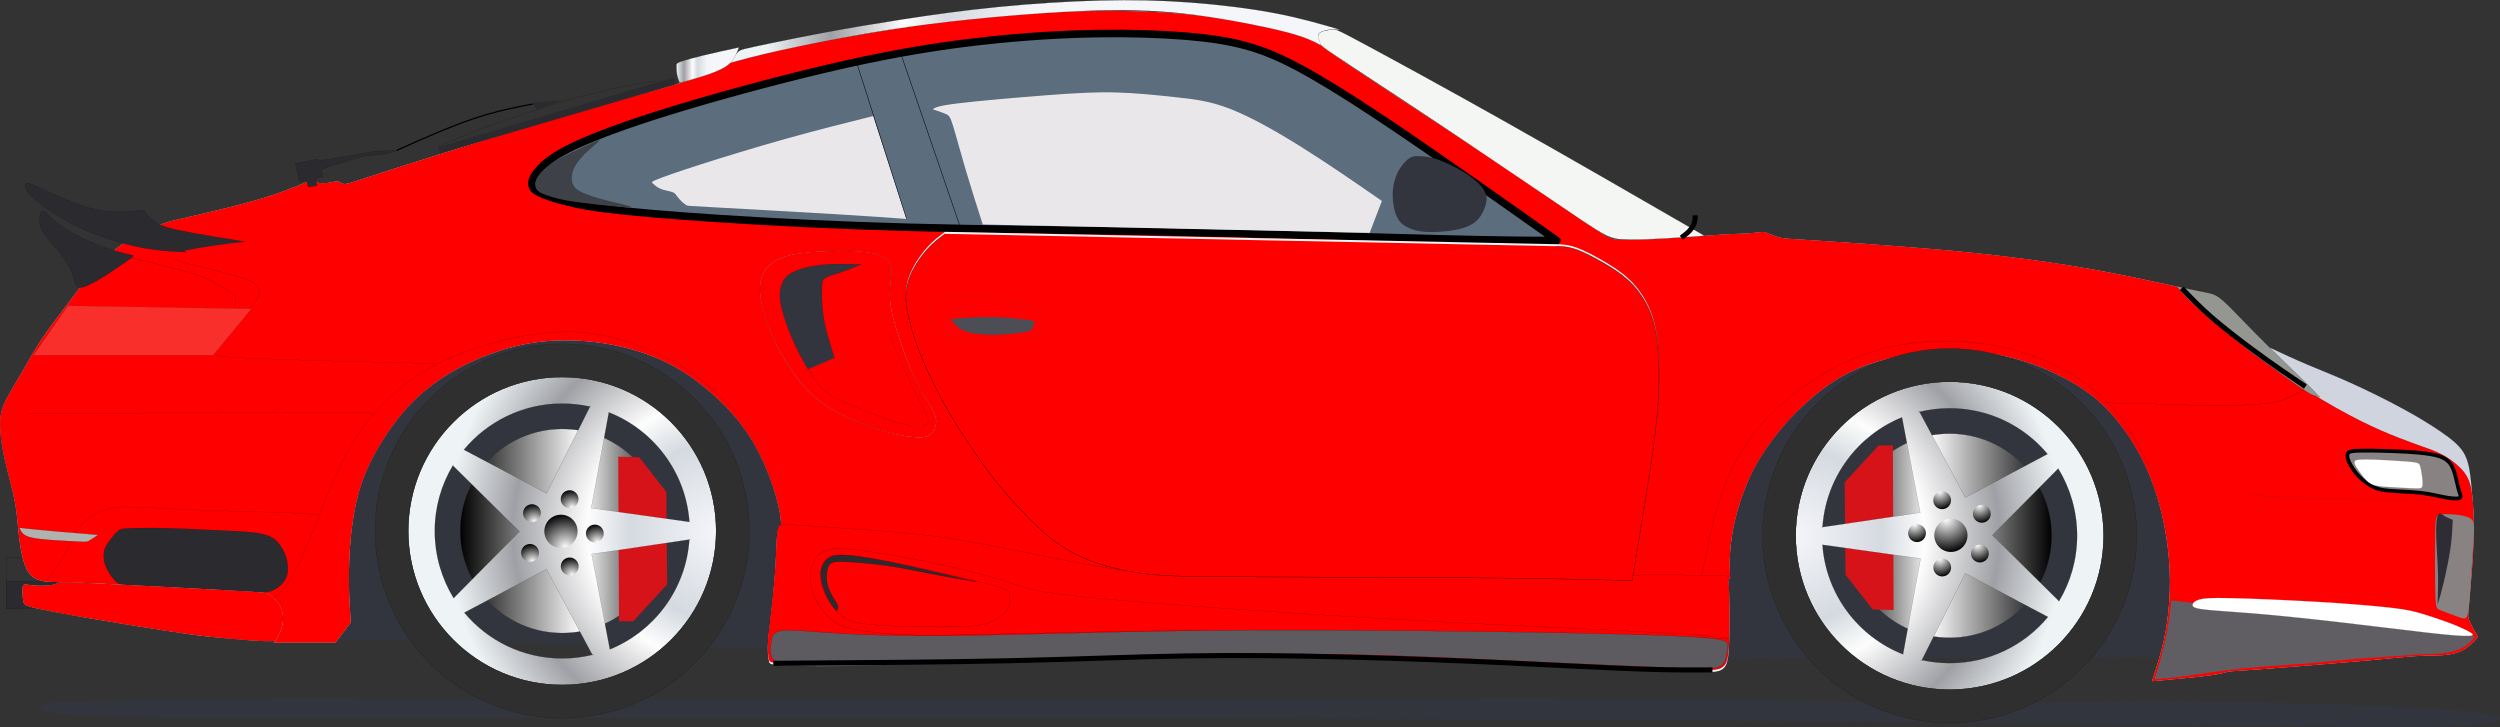 <svg xmlns="http://www.w3.org/2000/svg" xmlns:svg="http://www.w3.org/2000/svg" width="1238.506" height="360.219"><rect width="100%" height="100%" fill="#333333" stroke="none"/><defs><radialGradient id="radialGradient124809" cx="0" cy="0" r="1" fx="0" fy="0" gradientTransform="matrix(-66.598,0,0,-66.598,75.761,302.903)" gradientUnits="userSpaceOnUse" spreadMethod="pad"><stop id="stop124811" offset="0" stop-color="#f5f6fa"/><stop id="stop124813" offset=".284" stop-color="#d5dae0"/><stop id="stop124815" offset=".42" stop-color="#fdfdfd"/><stop id="stop124817" offset=".659" stop-color="#9fa0a5"/><stop id="stop124819" offset=".869" stop-color="#eef3f5"/><stop id="stop124821" offset="1" stop-color="#eef3f5"/></radialGradient><radialGradient id="radialGradient123965" cx="0" cy="0" r="1" fx="0" fy="0" gradientTransform="matrix(-4.652,-15.792,-15.792,4.652,280.242,271.135)" gradientUnits="userSpaceOnUse" spreadMethod="pad"><stop id="stop123967" offset="0" stop-color="#fff"/><stop id="stop123969" offset="1" stop-color="#000"/></radialGradient><radialGradient id="radialGradient123957" cx="0" cy="0" r="1" fx="0" fy="0" gradientTransform="matrix(-2.493,-8.463,-8.463,2.493,283.502,284.858)" gradientUnits="userSpaceOnUse" spreadMethod="pad"><stop id="stop123959" offset="0" stop-color="#fff"/><stop id="stop123961" offset="1" stop-color="#000"/></radialGradient><radialGradient id="radialGradient123949" cx="0" cy="0" r="1" fx="0" fy="0" gradientTransform="matrix(-2.493,-8.463,-8.463,2.493,295.942,268.546)" gradientUnits="userSpaceOnUse" spreadMethod="pad"><stop id="stop123951" offset="0" stop-color="#fff"/><stop id="stop123953" offset="1" stop-color="#000"/></radialGradient><radialGradient id="radialGradient123941" cx="0" cy="0" r="1" fx="0" fy="0" gradientTransform="matrix(-2.493,-8.463,-8.463,2.493,283.456,251.53)" gradientUnits="userSpaceOnUse" spreadMethod="pad"><stop id="stop123943" offset="0" stop-color="#fff"/><stop id="stop123945" offset="1" stop-color="#000"/></radialGradient><radialGradient id="radialGradient123933" cx="0" cy="0" r="1" fx="0" fy="0" gradientTransform="matrix(-2.493,-8.463,-8.463,2.493,264.804,258.462)" gradientUnits="userSpaceOnUse" spreadMethod="pad"><stop id="stop123935" offset="0" stop-color="#fff"/><stop id="stop123937" offset="1" stop-color="#000"/></radialGradient><radialGradient id="radialGradient123925" cx="0" cy="0" r="1" fx="0" fy="0" gradientTransform="matrix(-2.493,-8.463,-8.463,2.493,263.847,278.145)" gradientUnits="userSpaceOnUse" spreadMethod="pad"><stop id="stop123927" offset="0" stop-color="#fff"/><stop id="stop123929" offset="1" stop-color="#000"/></radialGradient><radialGradient id="radialGradient123907" cx="0" cy="0" r="1" fx="0" fy="0" gradientTransform="matrix(-153.633,0,0,153.633,355.348,263.07)" gradientUnits="userSpaceOnUse" spreadMethod="pad"><stop id="stop123909" offset="0" stop-color="#f5f6fa"/><stop id="stop123911" offset=".284" stop-color="#d5dae0"/><stop id="stop123913" offset=".42" stop-color="#fdfdfd"/><stop id="stop123915" offset=".659" stop-color="#9fa0a5"/><stop id="stop123917" offset=".869" stop-color="#eef3f5"/><stop id="stop123919" offset="1" stop-color="#eef3f5"/></radialGradient><linearGradient id="linearGradient123891" x1="1.001" x2="-.001" y1=".5" y2=".5" spreadMethod="pad"><stop id="stop123893" offset="0" stop-color="#000"/><stop id="stop123895" offset=".405" stop-color="#fff"/><stop id="stop123897" offset=".405" stop-color="#fff"/><stop id="stop123899" offset="1" stop-color="#000"/></linearGradient><radialGradient id="radialGradient123881" cx="0" cy="0" r="1" fx="0" fy="0" gradientTransform="matrix(4.652,15.792,15.792,-4.652,964.176,257.331)" gradientUnits="userSpaceOnUse" spreadMethod="pad"><stop id="stop123883" offset="0" stop-color="#fff"/><stop id="stop123885" offset="1" stop-color="#000"/></radialGradient><radialGradient id="radialGradient123873" cx="0" cy="0" r="1" fx="0" fy="0" gradientTransform="matrix(2.493,8.463,8.463,-2.493,960.915,243.609)" gradientUnits="userSpaceOnUse" spreadMethod="pad"><stop id="stop123875" offset="0" stop-color="#fff"/><stop id="stop123877" offset="1" stop-color="#000"/></radialGradient><radialGradient id="radialGradient123865" cx="0" cy="0" r="1" fx="0" fy="0" gradientTransform="matrix(2.493,8.463,8.463,-2.493,948.475,259.92)" gradientUnits="userSpaceOnUse" spreadMethod="pad"><stop id="stop123867" offset="0" stop-color="#fff"/><stop id="stop123869" offset="1" stop-color="#000"/></radialGradient><radialGradient id="radialGradient123857" cx="0" cy="0" r="1" fx="0" fy="0" gradientTransform="matrix(2.493,8.463,8.463,-2.493,960.961,276.937)" gradientUnits="userSpaceOnUse" spreadMethod="pad"><stop id="stop123859" offset="0" stop-color="#fff"/><stop id="stop123861" offset="1" stop-color="#000"/></radialGradient><radialGradient id="radialGradient123849" cx="0" cy="0" r="1" fx="0" fy="0" gradientTransform="matrix(2.493,8.463,8.463,-2.493,979.614,270.005)" gradientUnits="userSpaceOnUse" spreadMethod="pad"><stop id="stop123851" offset="0" stop-color="#fff"/><stop id="stop123853" offset="1" stop-color="#000"/></radialGradient><radialGradient id="radialGradient123841" cx="0" cy="0" r="1" fx="0" fy="0" gradientTransform="matrix(2.493,8.463,8.463,-2.493,980.57,250.322)" gradientUnits="userSpaceOnUse" spreadMethod="pad"><stop id="stop123843" offset="0" stop-color="#fff"/><stop id="stop123845" offset="1" stop-color="#000"/></radialGradient><radialGradient id="radialGradient123823" cx="0" cy="0" r="1" fx="0" fy="0" gradientTransform="matrix(153.633,0,0,-153.633,889.069,265.397)" gradientUnits="userSpaceOnUse" spreadMethod="pad"><stop id="stop123825" offset="0" stop-color="#f5f6fa"/><stop id="stop123827" offset=".284" stop-color="#d5dae0"/><stop id="stop123829" offset=".42" stop-color="#fdfdfd"/><stop id="stop123831" offset=".659" stop-color="#9fa0a5"/><stop id="stop123833" offset=".869" stop-color="#eef3f5"/><stop id="stop123835" offset="1" stop-color="#eef3f5"/></radialGradient><linearGradient id="linearGradient123807" x1="-.001" x2="1.001" y1=".5" y2=".5" spreadMethod="pad"><stop id="stop123809" offset="0" stop-color="#000"/><stop id="stop123811" offset=".405" stop-color="#fff"/><stop id="stop123813" offset=".405" stop-color="#fff"/><stop id="stop123815" offset="1" stop-color="#000"/></linearGradient><linearGradient id="linearGradient123773" x1=".477" x2=".481" y1="1.52" y2="-.178" spreadMethod="pad"><stop id="stop123775" offset="0" stop-color="#f5f6fa"/><stop id="stop123777" offset=".284" stop-color="#d5dae0"/><stop id="stop123779" offset=".42" stop-color="#fdfdfd"/><stop id="stop123781" offset=".659" stop-color="#9fa0a5"/><stop id="stop123783" offset=".869" stop-color="#eef3f5"/><stop id="stop123785" offset="1" stop-color="#eef3f5"/></linearGradient><radialGradient id="radialGradient123749" cx="0" cy="0" r="1" fx="0" fy="0" gradientTransform="matrix(-64.415,0,0,-64.415,420.365,170.736)" gradientUnits="userSpaceOnUse" spreadMethod="pad"><stop id="stop123751" offset="0" stop-color="#f5f6fa"/><stop id="stop123753" offset=".284" stop-color="#d5dae0"/><stop id="stop123755" offset=".42" stop-color="#fdfdfd"/><stop id="stop123757" offset=".659" stop-color="#9fa0a5"/><stop id="stop123759" offset=".869" stop-color="#eef3f5"/><stop id="stop123761" offset="1" stop-color="#eef3f5"/></radialGradient><linearGradient id="linearGradient123699" x1=".5" x2="-.076" y1=".498" y2=".498" spreadMethod="pad"><stop id="stop123701" offset="0" stop-color="#f5f6fa"/><stop id="stop123703" offset=".284" stop-color="#d5dae0"/><stop id="stop123705" offset=".42" stop-color="#fdfdfd"/><stop id="stop123707" offset=".659" stop-color="#9fa0a5"/><stop id="stop123709" offset=".869" stop-color="#eef3f5"/><stop id="stop123711" offset="1" stop-color="#eef3f5"/></linearGradient><linearGradient id="linearGradient123681" x1=".498" x2="-.003" y1=".491" y2=".491" spreadMethod="pad"><stop id="stop123683" offset="0" stop-color="#f5f6fa"/><stop id="stop123685" offset=".284" stop-color="#d5dae0"/><stop id="stop123687" offset=".42" stop-color="#fdfdfd"/><stop id="stop123689" offset=".659" stop-color="#9fa0a5"/><stop id="stop123691" offset=".869" stop-color="#eef3f5"/><stop id="stop123693" offset="1" stop-color="#eef3f5"/></linearGradient><linearGradient id="linearGradient123657" x1=".5" x2="-.007" y1=".5" y2=".5" spreadMethod="pad"><stop id="stop123659" offset="0" stop-color="#f5f6fa"/><stop id="stop123661" offset=".284" stop-color="#d5dae0"/><stop id="stop123663" offset=".42" stop-color="#fdfdfd"/><stop id="stop123665" offset=".659" stop-color="#9fa0a5"/><stop id="stop123667" offset=".869" stop-color="#eef3f5"/><stop id="stop123669" offset="1" stop-color="#eef3f5"/></linearGradient><linearGradient id="linearGradient123637" x1=".477" x2=".477" y1=".146" y2=".911" spreadMethod="pad"><stop id="stop123639" offset="0" stop-color="#f5f6fa"/><stop id="stop123641" offset=".284" stop-color="#d5dae0"/><stop id="stop123643" offset=".42" stop-color="#fdfdfd"/><stop id="stop123645" offset=".659" stop-color="#9fa0a5"/><stop id="stop123647" offset=".869" stop-color="#eef3f5"/><stop id="stop123649" offset="1" stop-color="#eef3f5"/></linearGradient></defs><g><title>Layer 1</title><g id="layer1"><path id="path123625" fill="none" stroke="#000" stroke-linejoin="round" stroke-miterlimit="10" stroke-width=".063" d="m26.647,276.057l-23.543,0l0,12.082l23.543,0.417l0,-12.5z"/><path id="path123629" fill="#d0d4df" fill-rule="nonzero" stroke="#000" stroke-linejoin="round" stroke-miterlimit="10" stroke-width=".063" d="m1225.43,255.389c-0.416,-6.668 -0.833,-13.334 -1.458,-18.681c-0.625,-5.346 -1.459,-9.375 -3.681,-12.846c-2.221,-3.473 -5.832,-6.39 -10.764,-9.793c-4.93,-3.402 -11.18,-7.291 -19.236,-11.666c-8.055,-4.375 -17.916,-9.236 -26.111,-12.916c-8.194,-3.681 -14.721,-6.181 -21.094,-8.883c-6.371,-2.701 -12.586,-5.604 -18.801,-8.506l20.312,42.5l27.082,41.25l47.917,-6.25l5.832,5.791z"/><path id="path123631" fill="#32353e" fill-rule="nonzero" d="m391.598,321.472l-232,-5l-1,-81l44,-68l61,-20l88,12l71,50l-9,61l-22,51"/><path id="path123633" fill="#32353e" fill-rule="nonzero" d="m1074.598,325.472l-226,1l-3,-86l67,-72l110,-4l50,29l15,85l-13,47"/><path id="path123635" fill="#2b2a2f" fill-rule="nonzero" stroke="#000" stroke-linejoin="round" stroke-miterlimit="10" stroke-width=".063" d="m31.022,287.932l-27.924,0.04l0.006,13.71l21.459,-0.417l6.459,-13.332l0,0z"/><path id="path123651" fill="url(#linearGradient123637)" fill-rule="nonzero" d="m1078.764,142.056c-14.027,-3.055 -28.055,-6.111 -42.916,-8.75c-14.861,-2.639 -30.556,-4.861 -45.278,-6.598c-14.723,-1.736 -28.473,-2.986 -43.334,-4.166c-14.861,-1.181 -30.834,-2.291 -41.389,-2.986c-10.556,-0.695 -15.695,-0.973 -19.236,-1.25c-3.541,-0.278 -5.486,-0.555 -7.084,-1.319c-1.597,-0.765 -3.75,-1.209 -4.723,-1.764c-0.971,-0.555 -1.77,-0.33 -6.145,0.156c-4.375,0.486 -11.424,0.426 -20.799,1.19c-9.375,0.764 -20.07,1.459 -28.402,1.875c-8.334,0.416 -14.306,0.556 -17.848,0.347c-3.541,-0.209 -4.652,-0.764 -11.875,-5.695c-7.223,-4.93 -20.556,-14.236 -37.153,-25.346c-16.598,-11.111 -36.459,-24.029 -53.542,-35.209c-17.082,-11.181 -31.389,-20.625 -38.889,-25.902c-7.5,-5.279 -8.194,-6.389 -10.625,-7.57c-2.43,-1.18 -6.598,-2.43 -15.416,-4.444c-8.82,-2.015 -22.291,-4.793 -37.291,-6.598c-15,-1.806 -31.529,-2.639 -47.431,-2.639c-15.902,0 -31.18,0.833 -42.778,1.528c-11.598,0.695 -19.514,1.25 -31.181,2.709c-11.666,1.458 -27.082,3.819 -45.139,6.875c-18.055,3.055 -38.75,6.805 -50.208,9.027c-11.459,2.223 -13.681,2.916 -15.209,3.68c-1.528,0.764 -2.361,1.597 -3.82,2.639c-1.458,1.042 -3.541,2.292 -8.264,4.098c-4.721,1.806 -12.083,4.166 -21.18,6.806c-9.098,2.639 -19.931,5.555 -28.959,7.985c-9.027,2.431 -16.25,4.375 -36.18,10.486c-19.931,6.111 -52.57,16.39 -70.556,22.154c-17.986,5.764 -21.319,7.014 -23.332,7.5c-2.014,0.486 -2.709,0.207 -3.264,-0.07l-1.39,-0.764c-0.416,-0.209 -0.833,-0.347 -1.666,-0.209c-0.834,0.139 -2.084,0.556 -3.75,0.764c-1.666,0.209 -3.75,0.209 -5.209,-0.069c-1.458,-0.278 -2.291,-0.834 -3.819,-0.625c-1.528,0.209 -3.75,1.18 -6.806,2.43c-3.055,1.25 -6.944,2.779 -12.291,4.514c-5.348,1.736 -12.152,3.681 -20.416,5.765c-8.264,2.083 -17.986,4.305 -24.029,5.694c-6.041,1.389 -8.402,1.944 -13.819,4.305c-5.416,2.361 -13.889,6.529 -20.973,12.5c-7.082,5.973 -12.777,13.75 -18.402,21.181c-5.625,7.43 -11.18,14.514 -15.416,20.764c-4.236,6.25 -7.154,11.666 -10.139,16.806c-2.986,5.139 -6.043,10 -7.986,13.75c-1.945,3.75 -2.779,6.389 -3.056,9.791c-0.278,3.402 0,7.569 0.625,11.875c0.625,4.305 1.597,8.75 2.57,12.707c0.973,3.959 1.944,7.431 2.777,10.904c0.834,3.471 1.528,6.944 2.014,10.694c0.486,3.75 0.764,7.777 1.25,11.945c0.486,4.166 1.181,8.473 2.152,11.944c0.973,3.473 2.223,6.111 4.168,7.848c1.944,1.736 4.582,2.57 7.361,2.848c2.777,0.278 5.694,0 23.402,0.764c17.707,0.764 50.208,2.57 67.153,3.68c16.945,1.111 18.334,1.529 19.514,2.084c1.181,0.556 2.152,1.25 3.264,2.639c1.111,1.389 2.361,3.473 3.056,5.625c0.694,2.154 0.833,4.375 0.486,6.389c-0.347,2.015 -1.181,3.82 -2.015,5.279c-0.833,1.458 -1.666,2.569 -2.5,3.68l30.834,0l7.5,-10c-0.416,-6.25 -0.834,-12.5 -0.902,-19.652c-0.07,-7.152 0.209,-15.209 0.973,-22.918c0.764,-7.707 2.014,-15.069 3.889,-21.735c1.875,-6.668 4.375,-12.64 7.986,-19.236c3.611,-6.598 8.332,-13.82 13.611,-20.07c5.277,-6.25 11.11,-11.527 17.707,-16.111c6.598,-4.582 13.959,-8.471 22.014,-11.736c8.056,-3.264 16.806,-5.902 26.111,-7.221c9.306,-1.32 19.168,-1.32 28.543,-0.279c9.375,1.042 18.264,3.125 26.18,5.904c7.916,2.777 14.861,6.25 21.736,10.971c6.875,4.723 13.68,10.695 19.098,16.459c5.416,5.764 9.444,11.32 12.777,17.084c3.334,5.764 5.973,11.736 7.986,17.152c2.014,5.416 3.402,10.277 4.236,14.098c0.833,3.819 1.111,6.596 1.389,9.375c11.944,0.971 23.889,1.944 36.528,2.846c12.639,0.904 25.973,1.736 37.361,2.986c11.389,1.25 20.834,2.917 30.139,4.861c9.305,1.945 18.473,4.168 27.777,6.111c9.306,1.945 18.75,3.611 31.806,5c13.055,1.389 29.721,2.5 73.332,3.056c43.611,0.555 114.168,0.555 157.5,0.694c43.334,0.139 59.445,0.417 75.556,0.695c-0.168,-4.056 -0.334,-8.111 0,-13.056c0.333,-4.944 1.166,-10.777 2.583,-16.611c1.417,-5.832 3.417,-11.666 5.5,-16.75c2.084,-5.082 4.25,-9.416 7.668,-14.75c3.416,-5.332 8.082,-11.666 13.332,-17.416c5.25,-5.75 11.084,-10.916 16.168,-14.834c5.082,-3.916 9.416,-6.582 14.416,-9c5,-2.416 10.666,-4.582 18.5,-6.5c7.834,-1.916 17.834,-3.583 28.084,-3.916c10.25,-0.334 20.75,0.666 30,2.666c9.25,2 17.25,5 24.5,8.418c7.25,3.416 13.75,7.25 19.332,11.75c5.584,4.5 10.25,9.666 14.5,15.416c4.25,5.75 8.084,12.084 11.334,19.166c3.25,7.084 5.916,14.918 7.834,22.834c1.916,7.916 3.083,15.916 3.666,23.084c0.584,7.166 0.584,13.5 0.166,20.082c-0.416,6.584 -1.25,13.418 -2.75,20.168c-1.5,6.75 -3.666,13.416 -5.832,20.082c11.166,-1 22.332,-2 28.5,-2.833c6.166,-0.834 7.332,-1.5 9,-1.834c1.666,-0.334 3.833,-0.334 16.166,-1.25c12.334,-0.916 34.834,-2.75 49.916,-4.084c15.084,-1.333 22.75,-2.166 28.334,-2.5c5.584,-0.333 9.084,-0.166 12.5,-0.416c3.416,-0.25 6.75,-0.916 9.666,-2.5c2.917,-1.584 5.418,-4.084 6.5,-5.416c1.084,-1.334 0.75,-1.5 -0.166,-3c-0.916,-1.5 -2.416,-4.334 -3.166,-6.084c-0.75,-1.75 -0.75,-2.416 -0.25,-7.916c0.5,-5.5 1.5,-15.834 2,-24.584c0.5,-8.75 0.5,-15.916 0.25,-21.834c-0.25,-5.916 -0.75,-10.582 -1.917,-14.082c-1.166,-3.5 -3,-5.834 -5.416,-8.084c-2.416,-2.25 -5.416,-4.416 -8.666,-6.084c-3.25,-1.666 -6.75,-2.833 -11.668,-4.582c-4.916,-1.75 -11.25,-4.084 -18.082,-7.084c-6.834,-3 -14.168,-6.666 -22.168,-11.166c-8,-4.5 -16.666,-9.834 -24.666,-15.25c-8,-5.418 -15.334,-10.918 -22,-16.084c-6.666,-5.166 -12.666,-10 -17.5,-14.166c-4.834,-4.168 -8.5,-7.668 -10.723,-9.986c-2.221,-2.32 -3,-3.459 -3.777,-4.598l0,0zm-804.166,-43.75c-3.334,-1.111 -6.668,-2.223 -8.611,-3.473c-1.945,-1.25 -2.5,-2.639 -2.5,-4.027c0,-1.389 0.555,-2.777 1.805,-4.584c1.25,-1.805 3.195,-4.027 6.668,-6.666c3.471,-2.639 8.471,-5.694 18.611,-10c10.139,-4.305 25.416,-9.861 48.61,-16.805c23.195,-6.945 54.306,-15.279 80.556,-21.111c26.25,-5.834 47.639,-9.168 67.778,-11.389c20.139,-2.223 39.028,-3.334 55.972,-3.611c16.944,-0.279 31.944,0.278 43.889,1.25c11.945,0.971 20.834,2.361 29.166,4.582c8.334,2.223 16.111,5.279 26.529,10.834c10.416,5.555 23.471,13.611 38.61,23.611c15.14,10 32.361,21.945 47.64,32.639c15.277,10.695 28.61,20.139 41.944,29.584c-11.944,0 -23.889,0 -57.778,-0.834c-33.889,-0.834 -89.722,-2.5 -137.916,-3.473c-48.195,-0.973 -88.75,-1.25 -125,-2.223c-36.25,-0.971 -68.195,-2.639 -93.89,-4.305c-25.694,-1.666 -45.139,-3.334 -57.778,-5c-12.639,-1.666 -18.473,-3.334 -24.305,-5"/><path id="path123653" fill="red" stroke="#000" stroke-linejoin="round" stroke-miterlimit="10" stroke-width=".05" d="m1078.764,142.056c-14.027,-3.055 -28.055,-6.111 -42.916,-8.75c-14.861,-2.639 -30.556,-4.861 -45.278,-6.598c-14.723,-1.736 -28.473,-2.986 -43.334,-4.166c-14.861,-1.181 -30.834,-2.291 -41.389,-2.986c-10.556,-0.695 -15.695,-0.973 -19.236,-1.25c-3.541,-0.278 -5.486,-0.555 -7.084,-1.319c-1.597,-0.765 -3.75,-1.209 -4.723,-1.764c-0.971,-0.555 -1.77,-0.33 -6.145,0.156c-4.375,0.486 -11.424,0.426 -20.799,1.19c-9.375,0.764 -20.07,1.459 -28.402,1.875c-8.334,0.416 -14.306,0.556 -17.848,0.347c-3.541,-0.209 -4.652,-0.764 -11.875,-5.695c-7.223,-4.93 -20.556,-14.236 -37.153,-25.346c-16.598,-11.111 -36.459,-24.029 -53.542,-35.209c-17.082,-11.181 -31.389,-20.625 -38.889,-25.902c-7.5,-5.279 -8.194,-6.389 -10.625,-7.57c-2.43,-1.18 -6.598,-2.43 -15.416,-4.444c-8.82,-2.015 -22.291,-4.793 -37.291,-6.598c-15,-1.806 -31.529,-2.639 -47.431,-2.639c-15.902,0 -31.18,0.833 -42.778,1.528c-11.598,0.695 -19.514,1.25 -31.181,2.709c-11.666,1.458 -27.082,3.819 -45.139,6.875c-18.055,3.055 -38.75,6.805 -50.208,9.027c-11.459,2.223 -13.681,2.916 -15.209,3.68c-1.528,0.764 -2.361,1.597 -3.82,2.639c-1.458,1.042 -3.541,2.292 -8.264,4.098c-4.721,1.806 -12.083,4.166 -21.18,6.806c-9.098,2.639 -19.931,5.555 -28.959,7.985c-9.027,2.431 -16.25,4.375 -36.18,10.486c-19.931,6.111 -52.57,16.39 -70.556,22.154c-17.986,5.764 -21.319,7.014 -23.332,7.5c-2.014,0.486 -2.709,0.207 -3.264,-0.07l-1.39,-0.764c-0.416,-0.209 -0.833,-0.347 -1.666,-0.209c-0.834,0.139 -2.084,0.556 -3.75,0.764c-1.666,0.209 -3.75,0.209 -5.209,-0.069c-1.458,-0.278 -2.291,-0.834 -3.819,-0.625c-1.528,0.209 -3.75,1.18 -6.806,2.43c-3.055,1.25 -6.944,2.779 -12.291,4.514c-5.348,1.736 -12.152,3.681 -20.416,5.765c-8.264,2.083 -17.986,4.305 -24.029,5.694c-6.041,1.389 -8.402,1.944 -13.819,4.305c-5.416,2.361 -13.889,6.529 -20.973,12.5c-7.082,5.973 -12.777,13.75 -18.402,21.181c-5.625,7.43 -11.18,14.514 -15.416,20.764c-4.236,6.25 -7.154,11.666 -10.139,16.806c-2.986,5.139 -6.043,10 -7.986,13.75c-1.945,3.75 -2.779,6.389 -3.056,9.791c-0.278,3.402 0,7.569 0.625,11.875c0.625,4.305 1.597,8.75 2.57,12.707c0.973,3.959 1.944,7.431 2.777,10.904c0.834,3.471 1.528,6.944 2.014,10.694c0.486,3.75 0.764,7.777 1.25,11.945c0.486,4.166 1.181,8.473 2.152,11.944c0.973,3.473 2.223,6.111 4.168,7.848c1.944,1.736 4.582,2.57 7.361,2.848c2.777,0.278 5.694,0 23.402,0.764c17.707,0.764 50.208,2.57 67.153,3.68c16.945,1.111 18.334,1.529 19.514,2.084c1.181,0.556 2.152,1.25 3.264,2.639c1.111,1.389 2.361,3.473 3.056,5.625c0.694,2.154 0.833,4.375 0.486,6.389c-0.347,2.015 -1.181,3.82 -2.015,5.279c-0.833,1.458 -1.666,2.569 -2.5,3.68l30.834,0l7.5,-10c-0.416,-6.25 -0.834,-12.5 -0.902,-19.652c-0.07,-7.152 0.209,-15.209 0.973,-22.918c0.764,-7.707 2.014,-15.069 3.889,-21.735c1.875,-6.668 4.375,-12.64 7.986,-19.236c3.611,-6.598 8.332,-13.82 13.611,-20.07c5.277,-6.25 11.11,-11.527 17.707,-16.111c6.598,-4.582 13.959,-8.471 22.014,-11.736c8.056,-3.264 16.806,-5.902 26.111,-7.221c9.306,-1.32 19.168,-1.32 28.543,-0.279c9.375,1.042 18.264,3.125 26.18,5.904c7.916,2.777 14.861,6.25 21.736,10.971c6.875,4.723 13.68,10.695 19.098,16.459c5.416,5.764 9.444,11.32 12.777,17.084c3.334,5.764 5.973,11.736 7.986,17.152c2.014,5.416 3.402,10.277 4.236,14.098c0.833,3.819 1.111,6.596 1.389,9.375c11.944,0.971 23.889,1.944 36.528,2.846c12.639,0.904 25.973,1.736 37.361,2.986c11.389,1.25 20.834,2.917 30.139,4.861c9.305,1.945 18.473,4.168 27.777,6.111c9.306,1.945 18.75,3.611 31.806,5c13.055,1.389 29.721,2.5 73.332,3.056c43.611,0.555 114.168,0.555 157.5,0.694c43.334,0.139 59.445,0.417 75.556,0.695c-0.168,-4.056 -0.334,-8.111 0,-13.056c0.333,-4.944 1.166,-10.777 2.583,-16.611c1.417,-5.832 3.417,-11.666 5.5,-16.75c2.084,-5.082 4.25,-9.416 7.668,-14.75c3.416,-5.332 8.082,-11.666 13.332,-17.416c5.25,-5.75 11.084,-10.916 16.168,-14.834c5.082,-3.916 9.416,-6.582 14.416,-9c5,-2.416 10.666,-4.582 18.5,-6.5c7.834,-1.916 17.834,-3.583 28.084,-3.916c10.25,-0.334 20.75,0.666 30,2.666c9.25,2 17.25,5 24.5,8.418c7.25,3.416 13.75,7.25 19.332,11.75c5.584,4.5 10.25,9.666 14.5,15.416c4.25,5.75 8.084,12.084 11.334,19.166c3.25,7.084 5.916,14.918 7.834,22.834c1.916,7.916 3.083,15.916 3.666,23.084c0.584,7.166 0.584,13.5 0.166,20.082c-0.416,6.584 -1.25,13.418 -2.75,20.168c-1.5,6.75 -3.666,13.416 -5.832,20.082c11.166,-1 22.332,-2 28.5,-2.833c6.166,-0.834 7.332,-1.5 9,-1.834c1.666,-0.334 3.833,-0.334 16.166,-1.25c12.334,-0.916 34.834,-2.75 49.916,-4.084c15.084,-1.333 22.75,-2.166 28.334,-2.5c5.584,-0.333 9.084,-0.166 12.5,-0.416c3.416,-0.25 6.75,-0.916 9.666,-2.5c2.917,-1.584 5.418,-4.084 6.5,-5.416c1.084,-1.334 0.75,-1.5 -0.166,-3c-0.916,-1.5 -2.416,-4.334 -3.166,-6.084c-0.75,-1.75 -0.75,-2.416 -0.25,-7.916c0.5,-5.5 1.5,-15.834 2,-24.584c0.5,-8.75 0.5,-15.916 0.25,-21.834c-0.25,-5.916 -0.75,-10.582 -1.917,-14.082c-1.166,-3.5 -3,-5.834 -5.416,-8.084c-2.416,-2.25 -5.416,-4.416 -8.666,-6.084c-3.25,-1.666 -6.75,-2.833 -11.668,-4.582c-4.916,-1.75 -11.25,-4.084 -18.082,-7.084c-6.834,-3 -14.168,-6.666 -22.168,-11.166c-8,-4.5 -16.666,-9.834 -24.666,-15.25c-8,-5.418 -15.334,-10.918 -22,-16.084c-6.666,-5.166 -12.666,-10 -17.5,-14.166c-4.834,-4.168 -8.5,-7.668 -10.723,-9.986c-2.221,-2.32 -3,-3.459 -3.777,-4.598l0,0zm-804.166,-43.75c-3.334,-1.111 -6.668,-2.223 -8.611,-3.473c-1.945,-1.25 -2.5,-2.639 -2.5,-4.027c0,-1.389 0.555,-2.777 1.805,-4.584c1.25,-1.805 3.195,-4.027 6.668,-6.666c3.471,-2.639 8.471,-5.694 18.611,-10c10.139,-4.305 25.416,-9.861 48.61,-16.805c23.195,-6.945 54.306,-15.279 80.556,-21.111c26.25,-5.834 47.639,-9.168 67.778,-11.389c20.139,-2.223 39.028,-3.334 55.972,-3.611c16.944,-0.279 31.944,0.278 43.889,1.25c11.945,0.971 20.834,2.361 29.166,4.582c8.334,2.223 16.111,5.279 26.529,10.834c10.416,5.555 23.471,13.611 38.61,23.611c15.14,10 32.361,21.945 47.64,32.639c15.277,10.695 28.61,20.139 41.944,29.584c-11.944,0 -23.889,0 -57.778,-0.834c-33.889,-0.834 -89.722,-2.5 -137.916,-3.473c-48.195,-0.973 -88.75,-1.25 -125,-2.223c-36.25,-0.971 -68.195,-2.639 -93.89,-4.305c-25.694,-1.666 -45.139,-3.334 -57.778,-5c-12.639,-1.666 -18.473,-3.334 -24.305,-5z"/><path id="path123655" fill="#2b2a2f" fill-rule="nonzero" stroke="#000" stroke-linejoin="round" stroke-miterlimit="10" stroke-width=".063" d="m64.042,261.743c3.959,-0.174 11.32,-0.242 18.785,-0.069c7.465,0.172 15.035,0.59 22.291,0.938c7.258,0.346 14.203,0.625 18.785,1.041c4.584,0.416 6.806,0.973 8.576,1.631c1.771,0.66 3.091,1.424 4.271,2.5c1.18,1.077 2.223,2.466 3.125,4.029c0.902,1.562 1.666,3.299 2.152,5.277c0.486,1.979 0.695,4.201 0.486,6.146c-0.209,1.944 -0.834,3.61 -2.118,5.207c-1.285,1.597 -3.23,3.125 -5.209,4.027c-1.979,0.904 -3.993,1.181 -9.688,1.146c-5.695,-0.035 -15.07,-0.383 -26.424,-0.973c-11.354,-0.59 -24.688,-1.424 -31.91,-2.083c-7.221,-0.66 -8.332,-1.146 -9.514,-2.223c-1.18,-1.076 -2.43,-2.744 -3.473,-4.375c-1.041,-1.633 -1.875,-3.23 -2.326,-5.035c-0.451,-1.805 -0.52,-3.819 -0.346,-5.312c0.172,-1.492 0.59,-2.465 1.423,-3.785c0.834,-1.319 2.084,-2.986 3.16,-4.27c1.076,-1.285 1.98,-2.188 2.709,-2.779c0.729,-0.59 1.285,-0.868 5.242,-1.041l0,0z"/><path id="path123671" fill="url(#linearGradient123657)" fill-rule="nonzero" d="m385.153,263.862c-0.555,3.333 -0.555,10.139 -1.111,18.61c-0.555,8.473 -1.666,18.611 -2.43,25.14c-0.764,6.527 -1.181,9.444 -1.25,12.43c-0.07,2.986 0.209,6.041 0.625,7.709c0.416,1.666 0.973,1.944 20.694,1.736c19.723,-0.209 58.611,-0.904 85.279,-1.529c26.666,-0.625 41.111,-1.18 63.541,-1.666c22.43,-0.486 52.847,-0.902 77.084,-0.902c24.236,0 42.291,0.416 61.458,1.111c19.168,0.694 39.445,1.666 58.195,2.639c18.75,0.973 35.972,1.944 50.416,2.5c14.445,0.555 26.111,0.694 34.306,0.902c8.194,0.209 12.916,0.486 16.041,0.347c3.125,-0.139 4.652,-0.695 5.902,-1.875c1.25,-1.181 2.223,-2.986 2.639,-10.418c0.417,-7.43 0.279,-20.485 0.07,-27.152c-0.209,-6.666 -0.486,-6.944 -1.041,-7.082c-0.556,-0.14 -1.39,-0.14 -8.959,-0.279c-7.57,-0.139 -21.875,-0.416 -29.375,-0.354c-7.5,0.062 -8.195,0.466 -9.709,0.584c-1.514,0.119 -3.848,-0.049 -42.18,-0.18c-38.334,-0.133 -112.668,-0.23 -153.792,-0.626c-41.125,-0.395 -49.041,-1.09 -58.903,-2.549c-9.861,-1.458 -21.666,-3.68 -34.791,-6.295c-13.125,-2.614 -27.57,-5.621 -39.584,-7.697c-12.014,-2.076 -21.598,-3.221 -32.014,-4.149c-10.416,-0.927 -21.666,-1.636 -30.052,-2.209c-8.385,-0.573 -13.906,-1.01 -18.141,-1.288c-4.236,-0.279 -7.188,-0.396 -9.219,-0.525c-2.031,-0.129 -3.143,-0.268 -3.699,3.066"/><path id="path123673" fill="red" stroke="#000" stroke-linejoin="round" stroke-miterlimit="10" stroke-width=".063" d="m385.153,262.862c-0.555,3.333 -0.555,10.139 -1.111,18.61c-0.555,8.473 -1.666,18.611 -2.43,25.14c-0.764,6.527 -1.181,9.444 -1.25,12.43c-0.07,2.986 0.209,6.041 0.625,7.709c0.416,1.666 0.973,1.944 20.694,1.736c19.723,-0.209 58.611,-0.904 85.279,-1.529c26.666,-0.625 41.111,-1.18 63.541,-1.666c22.43,-0.486 52.847,-0.902 77.084,-0.902c24.236,0 42.291,0.416 61.458,1.111c19.168,0.694 39.445,1.666 58.195,2.639c18.75,0.973 35.972,1.944 50.416,2.5c14.445,0.555 26.111,0.694 34.306,0.902c8.194,0.209 12.916,0.486 16.041,0.347c3.125,-0.139 4.652,-0.695 5.902,-1.875c1.25,-1.181 2.223,-2.986 2.639,-10.418c0.417,-7.43 0.279,-20.485 0.07,-27.152c-0.209,-6.666 -0.486,-6.944 -1.041,-7.082c-0.556,-0.14 -1.39,-0.14 -8.959,-0.279c-7.57,-0.139 -21.875,-0.416 -29.375,-0.354c-7.5,0.062 -8.195,0.466 -9.709,0.584c-1.514,0.119 -3.848,-0.049 -42.18,-0.18c-38.334,-0.133 -112.668,-0.23 -153.792,-0.626c-41.125,-0.395 -49.041,-1.09 -58.903,-2.549c-9.861,-1.459 -21.666,-3.68 -34.791,-6.295c-13.125,-2.614 -27.57,-5.621 -39.584,-7.697c-12.014,-2.076 -21.598,-3.221 -32.014,-4.149c-10.416,-0.927 -21.666,-1.636 -30.052,-2.209c-8.385,-0.573 -13.906,-1.01 -18.141,-1.288c-4.236,-0.279 -7.188,-0.396 -9.219,-0.525c-2.031,-0.129 -3.143,-0.268 -3.699,3.066z"/><path id="path123675" fill="#5c6d7d" fill-rule="nonzero" stroke="#000" stroke-linejoin="round" stroke-miterlimit="10" stroke-width="3.75" d="m274.598,98.306c5.832,1.666 11.666,3.334 24.305,5c12.639,1.666 32.084,3.334 57.778,5c25.695,1.666 57.64,3.334 93.89,4.305c36.249,0.973 76.805,1.25 125,2.223c48.194,0.973 104.028,2.639 137.916,3.473c33.889,0.834 45.834,0.834 57.778,0.834c-13.334,-9.445 -26.666,-18.889 -41.944,-29.584c-15.279,-10.694 -32.5,-22.639 -47.64,-32.639c-15.139,-10 -28.194,-18.056 -38.61,-23.611c-10.418,-5.555 -18.195,-8.611 -26.529,-10.834c-8.332,-2.221 -17.221,-3.611 -29.166,-4.582c-11.945,-0.973 -26.945,-1.529 -43.889,-1.25c-16.945,0.278 -35.834,1.389 -55.972,3.611c-20.139,2.221 -41.528,5.555 -67.778,11.389c-26.25,5.832 -57.361,14.166 -80.556,21.111c-23.194,6.944 -38.471,12.5 -48.61,16.805c-10.14,4.305 -15.14,7.361 -18.611,10c-3.473,2.639 -5.418,4.861 -6.668,6.666c-1.25,1.806 -1.805,3.195 -1.805,4.584c0,1.389 0.555,2.777 2.5,4.027c1.944,1.25 5.277,2.361 8.611,3.473z"/><path id="path123677" fill="#eae7ea" fill-rule="nonzero" d="m684.598,99.556c-13.056,-9.027 -26.111,-18.055 -39.028,-26.18c-12.918,-8.125 -25.695,-15.348 -35.972,-19.375c-10.277,-4.029 -18.056,-4.861 -27.084,-5.834c-9.027,-0.973 -19.305,-2.084 -29.444,-2.361c-10.14,-0.278 -20.14,0.278 -34.722,1.389c-14.584,1.111 -33.75,2.777 -43.889,4.027c-10.139,1.25 -11.25,2.084 -12.361,2.917c2.5,0.833 5,1.666 6.527,2.361c1.528,0.694 2.084,1.25 3.473,5.694c1.389,4.445 3.611,12.777 6.209,21.595c2.599,8.816 5.574,18.116 8.547,27.416l191.667,4.166l6.076,-15.816"/><path id="path123679" fill="#f3f6f3" fill-rule="nonzero" stroke="#000" stroke-linejoin="round" stroke-miterlimit="10" stroke-width=".063" d="m844.389,116.786c-5.816,0.443 -11.631,0.885 -18.992,1.312c-7.361,0.426 -16.267,0.838 -21.866,0.495c-5.6,-0.343 -7.891,-1.44 -20.704,-9.981c-12.812,-8.541 -36.146,-24.529 -58.178,-39.303c-22.031,-14.774 -42.76,-28.336 -54.322,-35.951c-11.562,-7.614 -13.959,-9.281 -15.365,-10.52c-1.406,-1.24 -1.823,-2.053 -2.031,-3.085c-0.207,-1.031 -0.207,-2.281 0.417,-3.114c0.625,-0.834 1.875,-1.25 3.333,-1.562c1.459,-0.312 3.125,-0.521 4.48,-0.417c1.354,0.105 2.395,0.521 15.938,7.812c13.541,7.293 39.583,21.459 69.549,38.324c29.965,16.865 63.854,36.428 97.743,55.99z"/><path id="path123695" fill="url(#linearGradient123681)" fill-rule="nonzero" d="m664.035,14.723c-9.98,-2.917 -19.959,-5.834 -32.449,-8.209c-12.489,-2.375 -27.489,-4.209 -41.989,-5.293c-14.5,-1.083 -28.5,-1.416 -44.584,-1c-16.084,0.417 -34.25,1.584 -51,3.25c-16.75,1.667 -32.084,3.834 -46.166,6c-14.084,2.167 -26.918,4.334 -38.167,6.418c-11.25,2.083 -20.916,4.082 -27.75,5.5c-6.832,1.416 -10.832,2.25 -13.082,2.833c-2.25,0.584 -2.75,0.917 -3.834,2.084c-1.084,1.166 -2.75,3.166 -4.416,5.166c6.666,-1.833 13.332,-3.666 24.916,-6.25c11.584,-2.583 28.084,-5.916 43.084,-8.5c15,-2.583 28.5,-4.416 41.583,-5.916c13.084,-1.5 25.75,-2.666 37.667,-3.584c11.916,-0.916 23.082,-1.583 33.083,-1.916c10,-0.334 18.834,-0.334 28,0.084c9.168,0.416 18.668,1.25 31.084,3.166c12.416,1.916 27.75,4.916 37.322,7.428c9.574,2.51 13.386,4.531 17.199,6.553c-0.771,-1.812 -1.542,-3.625 -1.5,-4.791c0.041,-1.167 0.895,-1.688 1.958,-2.125c1.062,-0.439 2.334,-0.792 3.875,-0.927c1.542,-0.136 3.355,-0.052 5.168,0.031"/><path id="path123697" fill="none" stroke="#000" stroke-linejoin="round" stroke-miterlimit="10" stroke-width=".063" d="m664.035,14.723c-9.98,-2.917 -19.959,-5.834 -32.449,-8.209c-12.489,-2.375 -27.489,-4.209 -41.989,-5.293c-14.5,-1.083 -28.5,-1.416 -44.584,-1c-16.084,0.417 -34.25,1.584 -51,3.25c-16.75,1.667 -32.084,3.834 -46.166,6c-14.084,2.167 -26.918,4.334 -38.167,6.418c-11.25,2.083 -20.916,4.082 -27.75,5.5c-6.832,1.416 -10.832,2.25 -13.082,2.833c-2.25,0.584 -2.75,0.917 -3.834,2.084c-1.084,1.166 -2.75,3.166 -4.416,5.166c6.666,-1.833 13.332,-3.666 24.916,-6.25c11.584,-2.583 28.084,-5.916 43.084,-8.5c15,-2.583 28.5,-4.416 41.583,-5.916c13.084,-1.5 25.75,-2.666 37.667,-3.584c11.916,-0.916 23.082,-1.583 33.083,-1.916c10,-0.334 18.834,-0.334 28,0.084c9.168,0.416 18.668,1.25 31.084,3.166c12.416,1.916 27.75,4.916 37.322,7.428c9.574,2.51 13.386,4.531 17.199,6.553c-0.771,-1.812 -1.542,-3.625 -1.5,-4.791c0.041,-1.167 0.895,-1.688 1.958,-2.125c1.062,-0.439 2.334,-0.792 3.875,-0.927c1.542,-0.136 3.355,-0.052 5.168,0.031l0,0z"/><path id="path123713" fill="url(#linearGradient123699)" fill-rule="nonzero" d="m366.098,23.472c-6.168,1.334 -12.334,2.667 -17.5,3.917c-5.168,1.25 -9.334,2.416 -11.418,3.166c-2.083,0.75 -2.083,1.084 -2.083,2.084c0,1 0,2.666 0.264,4.18c0.264,1.514 0.791,2.876 1.319,4.237c3.681,-0.973 7.361,-1.945 11.39,-3.23c4.027,-1.284 8.402,-2.881 11.215,-4.66c2.812,-1.778 4.062,-3.736 4.938,-5.383c0.875,-1.645 1.375,-2.979 1.875,-4.312"/><path id="path123715" fill="none" stroke="#000" stroke-linejoin="round" stroke-miterlimit="10" stroke-width=".063" d="m366.098,23.472c-6.168,1.334 -12.334,2.667 -17.5,3.917c-5.168,1.25 -9.334,2.416 -11.418,3.166c-2.083,0.75 -2.083,1.084 -2.083,2.084c0,1 0,2.666 0.264,4.18c0.264,1.514 0.791,2.876 1.319,4.237c3.681,-0.973 7.361,-1.945 11.39,-3.23c4.027,-1.284 8.402,-2.881 11.215,-4.66c2.812,-1.778 4.062,-3.736 4.938,-5.383c0.875,-1.645 1.375,-2.979 1.875,-4.312z"/><path id="path123717" fill="#2b2a2f" fill-rule="nonzero" d="m217.098,72.972l116.666,-34.666l0.834,3.491l-116.5,34.175l-1,-3"/><path id="path123719" fill="none" stroke="#000" stroke-linejoin="round" stroke-miterlimit="10" stroke-width=".625" d="m264.098,51.472c-7.668,1.5 -15.334,3 -23.25,5.334c-7.918,2.334 -16.084,5.5 -23.5,8.584c-7.418,3.083 -14.084,6.082 -20.75,9.082"/><path id="path123721" fill="none" stroke="#000" stroke-linejoin="round" stroke-miterlimit="10" stroke-width=".063" d="m217.598,72.472c6.832,-3 13.666,-6 21.582,-9c7.918,-3 16.918,-6 24.918,-8.582c8,-2.584 15,-4.75 21.916,-6.668c6.916,-1.916 13.75,-3.583 20.334,-4.916c6.582,-1.334 12.916,-2.334 19.25,-3.334"/><path id="path123723" fill="#2b2a2f" fill-rule="nonzero" d="m278.598,49.472l-15,1.5l2.5,3.5l12.5,-5"/><path id="path123725" fill="#2b2a2f" fill-rule="nonzero" stroke="#000" stroke-linejoin="round" stroke-miterlimit="10" stroke-width=".063" d="m196.598,74.472l-11,0.5l-14,2.5l-12.5,2l-2.5,-0.5l-10.281,2.094l2.031,8.906l3.438,-0.781l0.938,3.438l4.375,-0.656l-0.781,-3.562l3.75,-0.938l-0.938,-3.438l3.438,-1.406l17.031,-5.156l12.5,-1.5l5,-1.5"/><path id="path123727" fill="none" stroke="#000" stroke-linejoin="round" stroke-miterlimit="10" stroke-width=".05" d="m158.098,255.098c-3.334,-0.375 -6.668,-0.75 -16.167,-1.105c-9.5,-0.354 -25.166,-0.688 -37.666,-1.104c-12.5,-0.417 -21.834,-0.917 -28.5,-1.25c-6.666,-0.334 -10.666,-0.5 -13.834,-0.5c-3.166,0 -5.5,0.166 -7.832,0.75c-2.334,0.583 -4.668,1.583 -6.668,2.666c-2,1.084 -3.666,2.25 -5.166,3.584c-1.5,1.333 -2.834,2.833 -4.416,5.416c-1.584,2.584 -3.417,6.25 -5.168,9.5c-1.75,3.25 -3.416,6.084 -5.067,8.479c-1.651,2.396 -3.289,4.355 -4.925,6.314"/><path id="path123729" fill="none" stroke="#000" stroke-linejoin="round" stroke-miterlimit="10" stroke-width=".05" d="m215.598,180.098c-11.375,-0.25 -22.75,-0.5 -39.271,-0.938c-16.521,-0.439 -38.187,-1.064 -50.584,-1.584c-12.395,-0.521 -15.52,-0.938 -18.645,-1.355"/><path id="path123731" fill="none" stroke="#000" stroke-linejoin="round" stroke-miterlimit="10" stroke-width=".05" d="m365.098,204.472c-6.168,-6 -12.334,-12 -18.25,-16.666c-5.918,-4.666 -11.584,-8 -18.084,-11.166c-6.5,-3.167 -13.834,-6.168 -21.584,-8.418c-7.75,-2.25 -15.916,-3.75 -25.25,-3.833c-9.332,-0.084 -19.832,1.25 -30.082,3.583c-10.25,2.334 -20.25,5.668 -28.418,9.168c-8.166,3.5 -14.5,7.166 -21.082,12.082c-6.584,4.918 -13.418,11.084 -19,17.834c-5.584,6.75 -9.918,14.084 -13.5,21.166c-3.584,7.084 -6.418,13.918 -8.918,20.168c-2.5,6.25 -4.666,11.916 -7.332,18.25c-2.667,6.332 -5.834,13.332 -8.5,18.082c-2.667,4.75 -4.834,7.25 -6.402,8.812c-1.567,1.564 -2.538,2.189 -3.507,2.814"/><path id="path123733" fill="#f92f2c" fill-rule="nonzero" stroke="#323535" stroke-linejoin="round" stroke-miterlimit="10" stroke-width=".063" d="m124.598,152.972l-91,-1.5l-17,24.5l89,0l19,-23z"/><path id="path123735" fill="#2b2a2f" fill-rule="nonzero" stroke="#000" stroke-linejoin="round" stroke-miterlimit="10" stroke-width=".063" d="m119.805,119.503c-2.916,-0.573 -8.125,-1.301 -14.114,-2.291c-5.99,-0.99 -12.761,-2.24 -17.396,-3.229c-4.635,-0.99 -7.135,-1.719 -9.322,-2.812c-2.188,-1.094 -4.062,-2.553 -5.261,-3.803c-1.198,-1.25 -1.719,-2.291 -2.083,-2.812c-0.365,-0.521 -0.574,-0.521 -2.917,-0.26c-2.344,0.26 -6.822,0.781 -11.354,0.676c-4.531,-0.104 -9.115,-0.833 -13.854,-2.188c-4.74,-1.354 -9.636,-3.333 -14.168,-5.312c-4.531,-1.979 -8.697,-3.958 -11.25,-5.156c-2.551,-1.198 -3.489,-1.614 -4.27,-1.614c-0.781,0 -1.406,0.416 -1.355,1.458c0.052,1.042 0.781,2.709 3.281,5.156c2.5,2.449 6.771,5.678 11.303,8.594c4.531,2.917 9.322,5.521 14.479,7.812c5.156,2.292 10.678,4.271 16.562,5.99c5.886,1.719 12.136,3.178 19.062,4.062c6.928,0.885 14.531,1.198 21.355,1.198c6.823,0 12.864,-0.312 16.614,-0.573c3.75,-0.26 5.209,-0.469 6.303,-1.041c1.094,-0.574 1.823,-1.511 1.875,-2.188c0.052,-0.677 -0.573,-1.094 -3.49,-1.667z"/><path id="path123737" fill="#2b2a2f" fill-rule="nonzero" stroke="#000" stroke-linejoin="round" stroke-miterlimit="10" stroke-width=".063" d="m20.535,104.921c-0.73,0.885 -1.146,3.594 -0.781,5.938c0.364,2.344 1.51,4.322 3.229,6.51c1.719,2.188 4.01,4.584 5.99,7.031c1.979,2.447 3.645,4.947 4.947,7.291c1.302,2.344 2.24,4.531 2.865,6.615c0.625,2.084 0.938,4.062 2.864,4.166c1.927,0.105 5.469,-1.666 9.48,-4.062c4.01,-2.395 8.489,-5.416 11.51,-7.5c3.021,-2.083 4.584,-3.229 5.156,-3.801c0.573,-0.574 0.156,-0.574 -1.927,-1.042c-2.083,-0.469 -5.832,-1.406 -10.104,-2.812c-4.271,-1.406 -9.062,-3.281 -13.594,-5.572c-4.531,-2.291 -8.803,-5 -11.562,-7.031c-2.76,-2.031 -4.01,-3.385 -5.156,-4.531c-1.146,-1.146 -2.188,-2.084 -2.916,-1.198z"/><path id="path123739" fill="none" stroke="#000" stroke-linejoin="round" stroke-miterlimit="10" stroke-width=".063" d="m124.285,152.472c1.354,-1.77 2.708,-3.541 3.438,-5.051c0.729,-1.511 0.833,-2.761 0.364,-4.115c-0.469,-1.354 -1.51,-2.812 -3.75,-4.01c-2.239,-1.199 -5.676,-2.136 -9.531,-3.178c-3.854,-1.041 -8.125,-2.188 -12.135,-3.178c-4.01,-0.989 -7.76,-1.823 -10.416,-2.551c-2.656,-0.73 -4.219,-1.355 -5.781,-1.98"/><path id="path123741" fill="none" stroke="#000" stroke-linejoin="round" stroke-miterlimit="10" stroke-width=".063" d="m115.848,151.847c0.416,-1.041 0.833,-2.083 0.989,-3.02c0.156,-0.938 0.052,-1.771 -0.938,-2.709c-0.989,-0.938 -2.864,-1.979 -5.207,-3.385c-2.344,-1.406 -5.156,-3.178 -8.178,-4.584c-3.021,-1.406 -6.25,-2.447 -9.948,-3.49c-3.699,-1.041 -7.865,-2.083 -11.406,-3.02c-3.542,-0.938 -6.459,-1.771 -9.219,-2.396c-2.761,-0.625 -5.365,-1.041 -7.969,-1.459"/><path id="path123743" fill="none" stroke="#000" stroke-linejoin="round" stroke-miterlimit="10" stroke-width=".063" d="m499.112,288.306c-5.486,-1.805 -13.125,-4.027 -23.125,-6.389c-10,-2.361 -22.361,-4.861 -32.709,-6.666c-10.348,-1.806 -18.68,-2.917 -24.027,-3.334c-5.348,-0.416 -7.709,-0.139 -9.723,0.555c-2.014,0.695 -3.68,1.806 -5,3.542c-1.319,1.736 -2.291,4.098 -2.777,6.111c-0.486,2.014 -0.486,3.68 -0.209,6.041c0.279,2.361 0.834,5.416 2.361,8.541c1.528,3.125 4.027,6.32 6.459,8.75c2.43,2.431 4.791,4.098 9.375,5.418c4.584,1.319 11.389,2.291 18.402,2.916c7.014,0.625 14.236,0.902 23.402,0.902c9.168,0 20.279,-0.278 37.779,-0.694c17.5,-0.417 41.389,-0.973 65.346,-1.32c23.959,-0.347 47.986,-0.486 71.875,-0.416c23.889,0.069 47.639,0.346 73.611,0.902c25.973,0.555 54.167,1.389 76.459,1.805c22.291,0.417 38.68,0.417 49.584,0.695c10.902,0.278 16.319,0.834 18.68,0.834c2.361,0 1.666,-0.556 -6.666,-1.32c-8.334,-0.764 -24.306,-1.736 -52.639,-3.125c-28.334,-1.389 -69.029,-3.194 -112.154,-5.694c-43.125,-2.5 -88.68,-5.695 -117.778,-8.056c-29.098,-2.361 -41.736,-3.889 -49.722,-5.348c-7.986,-1.458 -11.319,-2.846 -16.805,-4.652z"/><path id="path123745" fill="none" stroke="#000" stroke-linejoin="round" stroke-miterlimit="10" stroke-width=".063" d="m493.903,290.528c-4.444,-1.25 -12.5,-3.195 -21.944,-5.416c-9.445,-2.223 -20.279,-4.723 -29.306,-6.529c-9.027,-1.805 -16.25,-2.916 -21.319,-3.402c-5.07,-0.486 -7.986,-0.347 -10.07,0.556c-2.084,0.902 -3.334,2.569 -4.098,4.791c-0.764,2.223 -1.041,5 -0.625,7.569c0.417,2.57 1.529,4.931 2.709,7.154c1.18,2.221 2.43,4.305 4.027,6.319c1.597,2.014 3.542,3.959 6.598,5.348c3.055,1.389 7.223,2.223 14.584,2.777c7.361,0.556 17.916,0.834 26.457,0.902c8.543,0.07 15.07,-0.069 19.861,-0.416c4.793,-0.347 7.848,-0.902 10.834,-2.361c2.986,-1.458 5.902,-3.819 7.361,-5.694c1.458,-1.875 1.458,-3.264 1.389,-4.723c-0.07,-1.459 -0.209,-2.986 -0.695,-4.027c-0.486,-1.042 -1.319,-1.597 -5.764,-2.848z"/><path id="path123747" fill="#2b2a2f" fill-rule="nonzero" stroke="#000" stroke-linejoin="round" stroke-miterlimit="10" stroke-width=".063" d="m484.098,288.222c-2.667,-0.583 -5.334,-1.166 -7.668,-1.708c-2.333,-0.542 -4.332,-1.042 -6.332,-1.542c-6.418,-1.5 -12.834,-3 -19,-4.375c-6.168,-1.375 -12.084,-2.625 -17.418,-3.583c-5.332,-0.959 -10.082,-1.625 -13.625,-1.917c-3.541,-0.291 -5.875,-0.207 -7.707,0.417c-1.834,0.625 -3.167,1.791 -4.084,3.125c-0.916,1.333 -1.416,2.833 -1.584,4.457c-0.166,1.625 0,3.375 0.334,5.043c0.334,1.666 0.834,3.25 1.541,5c0.709,1.75 1.625,3.666 2.667,5.332c1.041,1.667 2.208,3.084 2.791,3.709c0.584,0.625 0.584,0.459 0.75,0.041c0.166,-0.416 0.5,-1.083 0.416,-1.791c-0.083,-0.709 -0.583,-1.459 -1.333,-2.625c-0.75,-1.166 -1.75,-2.75 -2.542,-4.416c-0.791,-1.667 -1.375,-3.417 -1.625,-5.209c-0.25,-1.791 -0.166,-3.625 0.084,-5.209c0.25,-1.583 0.666,-2.916 1.625,-3.708c0.959,-0.792 2.459,-1.042 4.959,-1.042c2.5,0 6,0.25 9.957,0.584c3.959,0.334 8.375,0.75 13,1.416c4.625,0.667 9.459,1.584 14.334,2.542c4.875,0.958 9.791,1.958 14.875,2.875c5.084,0.916 10.334,1.75 15.584,2.583l-0,0z"/><path id="path123763" fill="url(#radialGradient123749)" fill-rule="nonzero" d="m441.264,131.639c-0.666,-1.667 -2.166,-3.667 -5.25,-5c-3.084,-1.334 -7.75,-2 -13.334,-2.25c-5.582,-0.25 -12.082,-0.084 -18.082,0.333c-6,0.417 -11.5,1.084 -15.584,2.334c-4.084,1.25 -6.75,3.084 -8.666,5.166c-1.917,2.084 -3.084,4.418 -3.584,7.5c-0.5,3.084 -0.334,6.918 0.834,11.918c1.166,5 3.333,11.166 6.332,17.5c3,6.332 6.834,12.832 11,18.25c4.168,5.416 8.668,9.75 14,13.332c5.334,3.584 11.5,6.418 17.334,8.75c5.834,2.334 11.334,4.168 16.584,5.418c5.25,1.25 10.25,1.916 13.5,1.75c3.25,-0.168 4.75,-1.167 5.832,-2.75c1.084,-1.584 1.75,-3.75 1.584,-5.834c-0.166,-2.084 -1.166,-4.084 -3.166,-7.5c-2,-3.416 -5,-8.25 -7.668,-13.834c-2.666,-5.582 -5,-11.916 -6.916,-17.582c-1.916,-5.668 -3.416,-10.668 -4.25,-14.75c-0.834,-4.084 -1,-7.25 -0.916,-10.168c0.083,-2.916 0.416,-5.582 0.666,-7.582c0.25,-2 0.416,-3.334 -0.25,-5"/><path id="path123765" fill="red" stroke="#000" stroke-linejoin="round" stroke-miterlimit="10" stroke-width=".063" d="m441.264,131.639c-0.666,-1.667 -2.166,-3.667 -5.25,-5c-3.084,-1.334 -7.75,-2 -13.334,-2.25c-5.582,-0.25 -12.082,-0.084 -18.082,0.333c-6,0.417 -11.5,1.084 -15.584,2.334c-4.084,1.25 -6.75,3.084 -8.666,5.166c-1.917,2.084 -3.084,4.418 -3.584,7.5c-0.5,3.084 -0.334,6.918 0.834,11.918c1.166,5 3.333,11.166 6.332,17.5c3,6.332 6.834,12.832 11,18.25c4.168,5.416 8.668,9.75 14,13.332c5.334,3.584 11.5,6.418 17.334,8.75c5.834,2.334 11.334,4.168 16.584,5.418c5.25,1.25 10.25,1.916 13.5,1.75c3.25,-0.168 4.75,-1.167 5.832,-2.75c1.084,-1.584 1.75,-3.75 1.584,-5.834c-0.166,-2.084 -1.166,-4.084 -3.166,-7.5c-2,-3.416 -5,-8.25 -7.668,-13.834c-2.666,-5.582 -5,-11.916 -6.916,-17.582c-1.916,-5.668 -3.416,-10.668 -4.25,-14.75c-0.834,-4.084 -1,-7.25 -0.916,-10.168c0.083,-2.916 0.416,-5.582 0.666,-7.582c0.25,-2 0.416,-3.334 -0.25,-5z"/><path id="path123767" fill="#32353e" fill-rule="nonzero" stroke="#000" stroke-linejoin="round" stroke-miterlimit="10" stroke-width=".05" d="m400.33,182.911c1.903,0.83 6.264,3.139 8.1,3.895c2.834,1.166 5.5,2.166 7.25,2.75c1.75,0.584 2.584,0.75 2.5,0.166c-0.083,-0.583 -1.083,-1.916 -2.25,-4.832c-1.166,-2.917 -2.5,-7.418 -4,-12.334c-1.5,-4.916 -3.166,-10.25 -4,-15.666c-0.833,-5.418 -0.833,-10.918 -0.75,-14.168c0.084,-3.25 0.25,-4.25 1.917,-5.166c1.666,-0.916 4.832,-1.75 8,-2.834c3.166,-1.083 6.332,-2.416 9.5,-3.75c-6.668,-0.166 -13.334,-0.333 -18.918,0.168c-5.582,0.5 -10.082,1.666 -13.166,2.916c-3.084,1.25 -4.75,2.584 -6,4.416c-1.25,1.834 -2.084,4.168 -2.166,7.084c-0.084,2.916 0.583,6.416 1.916,10.834c1.334,4.416 3.334,9.75 5.916,15.166c1.88,3.941 4.067,7.925 6.15,11.355z"/><path id="path123769" fill="#d5d8d8" fill-rule="nonzero" stroke="#000" stroke-linejoin="round" stroke-miterlimit="10" stroke-width=".05" d="m458.18,209.056c-0.25,-0.916 -1.416,-2.25 -4.5,-4c-3.083,-1.75 -8.082,-3.916 -13.916,-6.416c-5.834,-2.5 -12.5,-5.334 -17.666,-7.418c-5.168,-2.083 -8.834,-3.416 -12.25,-4.5c-3.417,-1.083 -6.584,-1.916 -6.75,-0.75c-0.168,1.167 2.666,4.334 6.582,7.168c3.917,2.833 8.918,5.332 14.418,7.666c5.5,2.334 11.5,4.5 16,6.166c4.5,1.667 7.5,2.834 10.082,3.417c2.584,0.583 4.75,0.583 6.168,0.333c1.416,-0.25 2.083,-0.75 1.833,-1.666z"/><path id="path123771" fill="red" stroke="#000" stroke-linejoin="round" stroke-miterlimit="10" stroke-width=".05" d="m400.36,182.932c0.791,1.294 1.571,2.511 2.32,3.624c2.75,4.084 5.084,6.75 8.834,9.166c3.75,2.417 8.916,4.584 14.584,6.834c5.666,2.25 11.832,4.584 16.416,6.084c4.584,1.5 7.584,2.166 10.25,2.333c2.666,0.168 5,-0.166 6.166,-0.75c1.167,-0.583 1.167,-1.416 0.75,-2.75c-0.416,-1.333 -1.25,-3.166 -2.666,-5.916c-1.416,-2.75 -3.416,-6.416 -5.416,-10.5c-2,-4.084 -4,-8.584 -5.834,-12.916c-1.834,-4.334 -3.5,-8.5 -5.166,-12.668"/><path id="path123787" fill="url(#linearGradient123773)" fill-rule="nonzero" d="m468.188,114.848c-2.864,2.125 -5.726,4.25 -8.565,7.343c-2.837,3.094 -5.65,7.156 -7.474,10.699c-1.823,3.541 -2.656,6.562 -3.072,9.27c-0.416,2.709 -0.416,5.105 -0.052,7.969c0.365,2.865 1.094,6.199 2.188,10.261c1.094,4.062 2.553,8.854 5.156,15.207c2.605,6.355 6.355,14.271 10.418,21.719c4.062,7.449 8.438,14.428 12.76,20.938c4.322,6.511 8.594,12.553 12.709,17.812c4.114,5.261 8.072,9.74 12.239,14.219c4.168,4.48 8.543,8.959 12.709,12.605c4.166,3.645 8.125,6.457 12.5,8.957c4.375,2.5 9.166,4.688 14.896,6.511c5.729,1.823 12.395,3.281 19.01,4.27c6.615,0.99 13.178,1.511 19.948,1.771c6.771,0.26 13.75,0.26 25,0.312c11.25,0.052 26.771,0.156 45.678,0.209c18.906,0.051 41.197,0.051 63.594,0.207c22.396,0.156 44.896,0.469 60.026,0.756c15.13,0.286 22.89,0.546 30.651,0.806c1.301,-7.864 2.604,-15.729 4.089,-24.712c1.484,-8.985 3.15,-19.089 4.661,-28.933c1.51,-9.844 2.864,-19.427 3.645,-27.865c0.781,-8.438 0.99,-15.729 0.938,-22.031c-0.051,-6.303 -0.364,-11.615 -0.989,-16.25c-0.625,-4.635 -1.562,-8.594 -2.969,-12.291c-1.406,-3.699 -3.281,-7.136 -5.574,-10.312c-2.291,-3.178 -5,-6.094 -8.801,-9.011c-3.803,-2.916 -8.699,-5.832 -13.021,-8.176c-4.322,-2.344 -8.072,-4.115 -11.256,-5.043c-3.183,-0.926 -5.798,-1.01 -8.414,-1.093"/><path id="path123789" fill="red" stroke="#000" stroke-linejoin="round" stroke-miterlimit="10" stroke-width=".162" d="m468.188,115.848c-2.864,2.125 -5.726,4.25 -8.565,7.343c-2.837,3.094 -5.65,7.156 -7.474,10.699c-1.823,3.541 -2.656,6.562 -3.072,9.27c-0.416,2.709 -0.416,5.105 -0.052,7.969c0.365,2.865 1.094,6.199 2.188,10.261c1.094,4.062 2.553,8.854 5.156,15.207c2.605,6.355 6.355,14.271 10.418,21.719c4.062,7.449 8.438,14.428 12.76,20.938c4.322,6.511 8.594,12.553 12.709,17.812c4.114,5.261 8.072,9.74 12.239,14.219c4.168,4.48 8.543,8.959 12.709,12.605c4.166,3.645 8.125,6.457 12.5,8.957c4.375,2.5 9.166,4.688 14.896,6.511c5.729,1.823 12.395,3.281 18.01,4.27c6.615,0.99 14.178,1.511 20.948,1.771c6.771,0.26 13.75,0.26 25,0.312c11.25,0.052 26.771,0.156 45.678,0.209c18.906,0.051 41.197,0.051 63.594,0.207c22.396,0.156 44.896,0.469 60.026,0.756c15.13,0.286 22.89,0.546 30.651,0.806c1.301,-7.864 2.604,-15.729 4.089,-24.712c1.484,-8.985 3.15,-19.089 4.661,-28.933c1.51,-9.844 2.864,-19.427 3.645,-27.865c0.781,-8.438 0.99,-15.729 0.938,-22.031c-0.051,-6.303 -0.364,-11.615 -0.989,-16.25c-0.625,-4.635 -1.562,-8.594 -2.969,-12.291c-1.406,-3.699 -3.281,-7.136 -5.574,-10.312c-2.291,-3.178 -5,-6.094 -8.801,-9.011c-3.803,-2.916 -8.699,-5.832 -13.021,-8.176c-4.322,-2.344 -8.072,-4.115 -11.256,-5.043c-3.183,-0.926 -5.798,-1.01 -8.414,-1.093"/><path id="path123791" fill="#32353e" fill-rule="nonzero" d="m698.18,78.389c-1.916,1.25 -4.25,3.916 -5.832,7.166c-1.584,3.25 -2.417,7.084 -2.417,11.084c0,4 0.834,8.166 2.167,10.916c1.333,2.75 3.166,4.084 5.416,5.166c2.25,1.084 4.916,1.917 8.834,2.167c3.916,0.25 9.082,-0.084 13.25,-0.75c4.166,-0.667 7.332,-1.667 9.666,-3.084c2.334,-1.416 3.834,-3.25 4.916,-5.166c1.084,-1.917 1.75,-3.917 2.084,-5.5c0.334,-1.584 0.334,-2.75 -0.25,-4.334c-0.584,-1.584 -1.75,-3.584 -4.166,-5.834c-2.417,-2.25 -6.084,-4.75 -10.084,-6.916c-4,-2.166 -8.334,-4 -11.5,-4.916c-3.166,-0.917 -5.166,-0.917 -6.916,-1c-1.75,-0.084 -3.25,-0.25 -5.168,1"/><path id="path123793" fill="#949791" fill-rule="nonzero" stroke="#000" stroke-linejoin="round" stroke-miterlimit="10" stroke-width=".063" d="m1149.285,196.786c-0.865,-0.439 -3.643,-0.917 -4.688,-1.562c-8.334,-5.139 -16.076,-11.25 -24.062,-16.875c-7.986,-5.625 -14.236,-10.902 -21.25,-16.875c-3.269,-2.783 -7.311,-5.929 -10.625,-9.062c-3.797,-3.591 -6.856,-7.189 -10.418,-10.564c4.861,1.042 9.723,2.084 13.125,2.744c3.404,0.66 5.348,0.938 7.918,2.743c2.569,1.806 5.764,5.139 10.139,9.654c4.375,4.514 9.93,10.207 15.764,15.971c5.834,5.764 11.945,11.598 16.008,15.58c4.062,3.984 6.076,6.115 8.09,8.248z"/><path id="path123795" fill="none" stroke="#000" stroke-linejoin="round" stroke-miterlimit="10" stroke-width=".063" d="m1141.473,193.036c-3.264,1.756 -6.527,3.514 -9.619,4.739c-3.09,1.226 -6.006,1.92 -12.049,2.406c-6.041,0.486 -15.207,0.764 -24.652,0.695c-9.444,-0.07 -19.166,-0.486 -28.055,-0.764c-8.889,-0.279 -16.945,-0.417 -25,-0.556"/><path id="path123797" fill="#888282" fill-rule="nonzero" d="m1222.723,256.229c-3.125,-1.258 -9.375,-1.674 -12.639,-1.465c-3.264,0.207 -3.542,1.041 -3.681,8.957c-0.139,7.918 -0.139,22.918 0.07,30.418c0.207,7.5 0.625,7.5 2.916,8.332c2.291,0.834 6.459,2.5 9.027,3.375c2.57,0.876 3.542,0.959 4.201,-1.915c0.66,-2.875 1.008,-8.709 1.494,-16.244c0.486,-7.535 1.111,-16.77 1.424,-22.438c0.312,-5.666 0.312,-7.764 -2.812,-9.021"/><path id="path123799" fill="#888282" fill-rule="nonzero" stroke="#000" stroke-linejoin="round" stroke-miterlimit="10" stroke-width="1.875" d="m1218.278,246.778c-1.18,0.416 -4.098,0.139 -7.361,-0.486c-3.264,-0.625 -6.875,-1.597 -11.875,-2.152c-5,-0.556 -11.389,-0.695 -15.486,-1.042c-4.096,-0.346 -5.902,-0.902 -8.055,-2.014c-2.152,-1.111 -4.652,-2.777 -6.805,-5c-2.154,-2.221 -3.959,-5 -4.931,-7.082c-0.973,-2.084 -1.111,-3.473 -0.625,-4.375c0.486,-0.904 1.597,-1.32 7.152,-1.389c5.556,-0.07 15.556,0.207 22.5,0.625c6.945,0.416 10.834,0.971 13.543,1.596c2.708,0.625 4.236,1.32 5.555,2.292c1.32,0.971 2.431,2.221 3.334,4.375c0.902,2.152 1.597,5.207 2.083,7.361c0.486,2.152 0.765,3.402 1.181,4.582c0.416,1.181 0.973,2.292 -0.209,2.709z"/><path id="path123801" fill="#fff" fill-rule="nonzero" stroke="#a6a6a6" stroke-linejoin="round" stroke-miterlimit="10" stroke-width=".063" d="m1171.82,227.612c5,0 14.721,0.555 19.93,0.971c5.209,0.417 5.902,0.695 6.389,1.042c0.486,0.346 0.764,0.764 1.181,2.846c0.416,2.084 0.971,5.834 0.833,7.709c-0.139,1.875 -0.973,1.875 -4.305,1.736c-3.334,-0.139 -9.168,-0.416 -13.195,-0.695c-4.027,-0.278 -6.25,-0.555 -7.986,-1.458c-1.736,-0.902 -2.986,-2.431 -4.236,-4.027c-1.25,-1.597 -2.5,-3.265 -3.194,-4.445c-0.695,-1.18 -0.834,-1.875 -0.764,-2.5c0.069,-0.625 0.347,-1.18 5.348,-1.18z"/><path id="path123803" fill="none" stroke="#000" stroke-linejoin="round" stroke-miterlimit="10" stroke-width=".05" d="m1064.598,230.972c-3.334,-6.832 -6.668,-13.666 -10.918,-19.916c-4.25,-6.25 -9.416,-11.916 -15.25,-16.916c-5.832,-5 -12.332,-9.334 -20.5,-13.25c-8.166,-3.917 -18,-7.418 -28.666,-9.5c-10.666,-2.084 -22.166,-2.75 -33,-2.167c-10.834,0.584 -21,2.417 -30.166,5.418c-9.168,3 -17.334,7.166 -25,11.916c-7.668,4.75 -14.834,10.084 -21.168,16c-6.332,5.916 -11.832,12.416 -16.666,20.25c-4.834,7.834 -9,17 -12,26.584c-3,9.582 -4.834,19.582 -6.084,25.75c-1.25,6.166 -1.916,8.5 -2.583,10.832"/><path id="path123805" fill="#32353e" fill-rule="nonzero" d="m1234.18,354.034c-7.812,-1.562 -27.604,-3.125 -59.895,-4.426c-32.292,-1.302 -77.084,-2.344 -108.334,-2.344c-31.25,0 -48.959,1.041 -79.947,1.041c-30.99,0 -75.261,-1.041 -121.875,-1.562c-46.615,-0.521 -95.574,-0.521 -145.574,-0.521c-50,0 -101.041,0 -164.583,0c-63.542,0 -139.584,0 -200.781,0c-61.199,0 -107.553,0 -151.824,0c-44.27,0 -86.457,0 -113.801,0.261c-27.344,0.26 -39.844,0.781 -48.178,1.041c-8.334,0.26 -12.5,0.26 -15.104,0.781c-2.605,0.521 -3.646,1.562 -4.168,2.344c-0.52,0.781 -0.52,1.302 3.125,2.084c3.646,0.781 10.938,1.823 36.199,2.344c25.26,0.52 68.489,0.52 116.406,0.52c47.916,0 100.52,0 168.489,0c67.969,0 151.303,0 243.23,0.261c91.926,0.26 192.447,0.781 272.135,1.301c79.688,0.521 138.541,1.042 187.24,1.562c48.697,0.521 87.239,1.042 113.541,1.302c26.302,0.26 40.365,0.26 50.521,0c10.156,-0.26 16.406,-0.781 21.614,-1.823c5.209,-1.042 9.375,-2.605 1.562,-4.168"/><path id="path123817" fill="url(#linearGradient123807)" fill-rule="nonzero" d="m965.868,214.822c27.925,0 50.561,22.637 50.561,50.561c0,27.924 -22.636,50.561 -50.561,50.561c-27.924,0 -50.56,-22.637 -50.56,-50.561c0,-27.924 22.636,-50.561 50.56,-50.561"/><path id="path123819" fill="none" stroke="#35343c" stroke-linejoin="round" stroke-miterlimit="10" stroke-width=".112" d="m965.868,214.822c27.925,0 50.561,22.637 50.561,50.561c0,27.924 -22.636,50.561 -50.561,50.561c-27.924,0 -50.56,-22.637 -50.56,-50.561c0,-27.924 22.636,-50.561 50.56,-50.561z"/><path id="path123821" fill="#d51319" fill-rule="nonzero" d="m938.1,302.237l-0.372,-81.567l-7.076,0l-16.761,18.251l0.372,45.811l13.409,17.133l10.429,0.372"/><path id="path123837" fill="url(#radialGradient123823)" fill-rule="nonzero" d="m965.868,189.123c42.118,0 76.26,34.142 76.26,76.26c0,42.117 -34.142,76.26 -76.26,76.26c-42.116,0 -76.26,-34.142 -76.26,-76.26c0,-42.117 34.144,-76.26 76.26,-76.26zm-62.976,71.815l-0.434,0.255l48.8,-7.244l-9.002,-47.203c-21.826,8.844 -37.651,29.574 -39.364,54.191zm47.969,-57.066l-0.48,0.294l0.562,-0.139l22.691,42.469l40.711,-21.564c-11.441,-13.787 -28.92,-22.68 -48.478,-22.68c-5.141,0 -10.14,0.615 -14.925,1.775l-0.083,-0.155zm69.191,93.944l-0.01,-0.005c5.685,-9.477 8.954,-20.571 8.954,-32.428c0,-12.216 -3.47,-23.622 -9.341,-33.26l-32.644,32.999l33.031,32.689l-0.27,0.446l0.276,-0.441l0.004,0zm-68.15,29.581l0.463,-0.33c4.35,0.948 8.869,1.448 13.504,1.448c19.609,0 37.13,-8.94 48.696,-22.879l-40.959,-21.587l-21.704,43.349zm-9.12,-3.366l8.686,-47.315l-48.616,-6.832c1.754,24.767 17.855,45.663 40.075,54.334l-0.145,-0.186"/><path id="path123839" fill="none" stroke="#15180f" stroke-linejoin="round" stroke-miterlimit="10" stroke-width=".063" d="m965.868,189.123c42.118,0 76.26,34.142 76.26,76.26c0,42.117 -34.142,76.26 -76.26,76.26c-42.116,0 -76.26,-34.142 -76.26,-76.26c0,-42.117 34.144,-76.26 76.26,-76.26zm-62.976,71.815l-0.434,0.255l48.8,-7.244l-9.002,-47.203c-21.826,8.844 -37.651,29.574 -39.364,54.191zm47.969,-57.066l-0.48,0.294l0.562,-0.139l22.691,42.469l40.711,-21.564c-11.441,-13.787 -28.92,-22.68 -48.478,-22.68c-5.141,0 -10.14,0.615 -14.925,1.775l-0.083,-0.155zm69.191,93.944l-0.01,-0.005c5.685,-9.477 8.954,-20.571 8.954,-32.428c0,-12.216 -3.47,-23.622 -9.341,-33.26l-32.644,32.999l33.031,32.689l-0.27,0.446l0.276,-0.441l0.004,0zm-68.15,29.581l0.463,-0.33c4.35,0.948 8.869,1.448 13.504,1.448c19.609,0 37.13,-8.94 48.696,-22.879l-40.959,-21.587l-21.704,43.349zm-9.12,-3.366l8.686,-47.315l-48.616,-6.832c1.754,24.767 17.855,45.663 40.075,54.334l-0.145,-0.186z"/><path id="path123847" fill="url(#radialGradient123841)" fill-rule="nonzero" d="m986.03,253.293c0.689,2.336 -0.647,4.79 -2.985,5.478c-2.336,0.689 -4.79,-0.647 -5.478,-2.985c-0.689,-2.336 0.647,-4.79 2.985,-5.478c2.336,-0.689 4.789,0.647 5.478,2.985"/><path id="path123855" fill="url(#radialGradient123849)" fill-rule="nonzero" d="m985.074,272.976c0.689,2.337 -0.647,4.79 -2.985,5.479c-2.336,0.688 -4.79,-0.649 -5.478,-2.985c-0.689,-2.337 0.647,-4.79 2.985,-5.479c2.336,-0.689 4.789,0.647 5.478,2.985"/><path id="path123863" fill="url(#radialGradient123857)" fill-rule="nonzero" d="m966.422,279.908c0.689,2.336 -0.647,4.79 -2.985,5.478c-2.336,0.689 -4.79,-0.647 -5.478,-2.985c-0.689,-2.336 0.647,-4.789 2.985,-5.478c2.336,-0.689 4.789,0.647 5.478,2.985"/><path id="path123871" fill="url(#radialGradient123865)" fill-rule="nonzero" d="m953.935,262.892c0.689,2.336 -0.647,4.789 -2.985,5.478c-2.336,0.689 -4.789,-0.647 -5.478,-2.985c-0.689,-2.336 0.647,-4.79 2.985,-5.478c2.336,-0.689 4.79,0.647 5.478,2.985"/><path id="path123879" fill="url(#radialGradient123873)" fill-rule="nonzero" d="m966.377,246.579c0.688,2.337 -0.649,4.79 -2.985,5.479c-2.337,0.689 -4.79,-0.647 -5.479,-2.985c-0.689,-2.337 0.649,-4.79 2.985,-5.479c2.337,-0.688 4.79,0.649 5.479,2.985"/><path id="path123887" fill="url(#radialGradient123881)" fill-rule="nonzero" d="m974.38,262.887c1.285,4.361 -1.209,8.938 -5.57,10.223c-4.36,1.284 -8.938,-1.21 -10.221,-5.57c-1.285,-4.361 1.209,-8.938 5.569,-10.223c4.361,-1.284 8.938,1.21 10.223,5.57"/><path id="path123889" fill="#2f2f2f" fill-rule="nonzero" stroke="#15180f" stroke-linejoin="round" stroke-miterlimit="10" stroke-width=".125" d="m965.868,172.687c-51.194,0 -92.696,41.501 -92.696,92.696c0,51.195 41.502,92.696 92.696,92.696c51.195,0 92.698,-41.501 92.698,-92.696c0,-51.195 -41.502,-92.696 -92.698,-92.696zm0,16.435c42.119,0 76.261,34.144 76.261,76.261c0,42.117 -34.142,76.261 -76.261,76.261c-42.117,0 -76.26,-34.144 -76.26,-76.261c0,-42.117 34.142,-76.261 76.26,-76.261z"/><path id="path123901" fill="url(#linearGradient123891)" fill-rule="nonzero" d="m278.514,313.617c-27.924,0 -50.56,-22.637 -50.56,-50.561c0,-27.924 22.636,-50.561 50.56,-50.561c27.924,0 50.561,22.637 50.561,50.561c0,27.924 -22.637,50.561 -50.561,50.561"/><path id="path123903" fill="none" stroke="#35343c" stroke-linejoin="round" stroke-miterlimit="10" stroke-width=".112" d="m278.514,313.617c-27.924,0 -50.56,-22.637 -50.56,-50.561c0,-27.924 22.636,-50.561 50.56,-50.561c27.924,0 50.561,22.637 50.561,50.561c0,27.924 -22.637,50.561 -50.561,50.561z"/><path id="path123905" fill="#d51319" fill-rule="nonzero" d="m306.283,226.202l0.372,81.567l7.076,0l16.76,-18.25l-0.372,-45.812l-13.408,-17.133l-10.429,-0.372"/><path id="path123921" fill="url(#radialGradient123907)" fill-rule="nonzero" d="m278.514,339.316c-42.117,0 -76.26,-34.142 -76.26,-76.26c0,-42.117 34.142,-76.26 76.26,-76.26c42.117,0 76.26,34.142 76.26,76.26c0,42.117 -34.143,76.26 -76.26,76.26zm62.977,-71.815l0.432,-0.255l-48.8,7.245l9.002,47.201c21.826,-8.844 37.653,-29.574 39.365,-54.191zm-47.97,57.066l0.481,-0.294l-0.564,0.139l-22.69,-42.468l-40.711,21.562c11.44,13.787 28.92,22.68 48.476,22.68c5.141,0 10.14,-0.615 14.925,-1.775l0.083,0.155zm-69.19,-93.944l0.005,0.005c-5.685,9.477 -8.954,20.571 -8.954,32.428c0,12.216 3.47,23.622 9.342,33.26l32.644,-32.999l-33.032,-32.689l0.27,-0.446l-0.275,0.441zm68.15,-29.581l-0.463,0.33c-4.351,-0.948 -8.87,-1.448 -13.505,-1.448c-19.609,0 -37.129,8.94 -48.695,22.879l40.959,21.587l21.704,-43.349zm9.12,3.366l-8.686,47.315l48.616,6.834c-1.755,-24.769 -17.856,-45.664 -40.075,-54.335l0.145,0.186"/><path id="path123923" fill="none" stroke="#15180f" stroke-linejoin="round" stroke-miterlimit="10" stroke-width=".063" d="m278.514,339.316c-42.117,0 -76.26,-34.142 -76.26,-76.26c0,-42.117 34.142,-76.26 76.26,-76.26c42.117,0 76.26,34.142 76.26,76.26c0,42.117 -34.143,76.26 -76.26,76.26zm62.977,-71.815l0.432,-0.255l-48.8,7.245l9.002,47.201c21.826,-8.844 37.653,-29.574 39.365,-54.191zm-47.97,57.066l0.481,-0.294l-0.564,0.139l-22.69,-42.468l-40.711,21.562c11.44,13.787 28.92,22.68 48.476,22.68c5.141,0 10.14,-0.615 14.925,-1.775l0.083,0.155zm-69.19,-93.944l0.005,0.005c-5.685,9.477 -8.954,20.571 -8.954,32.428c0,12.216 3.47,23.622 9.342,33.26l32.644,-32.999l-33.032,-32.689l0.27,-0.446l-0.275,0.441zm68.15,-29.581l-0.463,0.33c-4.351,-0.948 -8.87,-1.448 -13.505,-1.448c-19.609,0 -37.129,8.94 -48.695,22.879l40.959,21.587l21.704,-43.349zm9.12,3.366l-8.686,47.315l48.616,6.834c-1.755,-24.769 -17.856,-45.664 -40.075,-54.335l0.145,0.186z"/><path id="path123931" fill="url(#radialGradient123925)" fill-rule="nonzero" d="m258.352,275.146c-0.688,-2.336 0.649,-4.789 2.985,-5.478c2.337,-0.689 4.79,0.647 5.479,2.985c0.689,2.336 -0.647,4.79 -2.985,5.478c-2.337,0.689 -4.79,-0.647 -5.479,-2.985"/><path id="path123939" fill="url(#radialGradient123933)" fill-rule="nonzero" d="m259.308,255.463c-0.689,-2.337 0.649,-4.79 2.985,-5.479c2.337,-0.688 4.79,0.649 5.479,2.985c0.689,2.337 -0.647,4.79 -2.985,5.479c-2.337,0.689 -4.79,-0.647 -5.479,-2.985"/><path id="path123947" fill="url(#radialGradient123941)" fill-rule="nonzero" d="m277.96,248.531c-0.688,-2.336 0.649,-4.789 2.985,-5.478c2.337,-0.689 4.79,0.647 5.479,2.985c0.689,2.336 -0.647,4.789 -2.985,5.478c-2.337,0.689 -4.79,-0.647 -5.479,-2.985"/><path id="path123955" fill="url(#radialGradient123949)" fill-rule="nonzero" d="m290.447,265.547c-0.689,-2.336 0.649,-4.789 2.985,-5.478c2.337,-0.689 4.79,0.647 5.479,2.985c0.689,2.337 -0.649,4.79 -2.985,5.478c-2.337,0.689 -4.79,-0.647 -5.479,-2.985"/><path id="path123963" fill="url(#radialGradient123957)" fill-rule="nonzero" d="m278.007,281.859c-0.689,-2.337 0.647,-4.79 2.985,-5.479c2.337,-0.689 4.79,0.649 5.478,2.985c0.689,2.337 -0.647,4.79 -2.985,5.479c-2.336,0.689 -4.789,-0.649 -5.478,-2.985"/><path id="path123971" fill="url(#radialGradient123965)" fill-rule="nonzero" d="m270.003,265.552c-1.285,-4.361 1.209,-8.938 5.569,-10.223c4.361,-1.284 8.938,1.21 10.223,5.57c1.285,4.361 -1.209,8.938 -5.57,10.223c-4.36,1.284 -8.938,-1.209 -10.221,-5.57"/><path id="path123973" fill="#2f2f2f" fill-rule="nonzero" stroke="#15180f" stroke-linejoin="round" stroke-miterlimit="10" stroke-width=".125" d="m278.514,355.752c51.195,0 92.696,-41.501 92.696,-92.696c0,-51.195 -41.501,-92.696 -92.696,-92.696c-51.195,0 -92.696,41.501 -92.696,92.696c0,51.195 41.501,92.696 92.696,92.696zm0,-16.435c-42.117,0 -76.261,-34.144 -76.261,-76.261c0,-42.117 34.144,-76.261 76.261,-76.261c42.117,0 76.261,34.144 76.261,76.261c0,42.117 -34.144,76.261 -76.261,76.261z"/><path id="path123975" fill="#eae7ea" fill-rule="nonzero" d="m432.598,57.472c-14,3.5 -28,7 -43.167,11.25c-15.166,4.25 -31.5,9.25 -42.916,12.918c-11.416,3.666 -17.916,6 -21,7.25c-3.084,1.25 -2.75,1.416 -2,2.083c0.75,0.667 1.916,1.834 3.75,2.584c1.834,0.75 4.334,1.084 5.75,1.584c1.416,0.5 1.75,1.166 2.416,2.083c0.667,0.917 1.667,2.084 2.584,2.917c0.916,0.833 1.75,1.333 2.166,1.583c0.417,0.25 0.417,0.25 14,1c13.584,0.75 40.75,2.25 58.834,3.334c18.084,1.084 27.084,1.75 36.084,2.416l-16.5,-51"/><path id="path123977" fill="#3e4147" fill-rule="nonzero" d="m312.86,102.671c-0.797,0.365 -10.172,-0.573 -17.312,-1.364c-7.14,-0.792 -12.045,-1.439 -15.998,-2.22c-3.953,-0.781 -6.952,-1.698 -9.203,-2.531c-2.25,-0.834 -3.75,-1.584 -4.543,-2.834c-0.791,-1.25 -0.875,-3 -0.125,-4.791c0.75,-1.791 2.334,-3.625 4.418,-5.459c2.083,-1.833 4.666,-3.666 8.207,-5.582c3.542,-1.917 8.043,-3.917 11.5,-5.5c3.459,-1.584 5.875,-2.75 6.793,-3c0.916,-0.25 0.333,0.416 -1.167,1.75c-1.5,1.333 -3.916,3.333 -5.916,5.332c-2,2 -3.584,4 -4.625,5.875c-1.041,1.875 -1.541,3.625 -1.625,5.334c-0.084,1.709 0.25,3.375 1.125,4.666c0.875,1.292 2.291,2.209 4.666,3.25c2.375,1.042 5.709,2.209 11.265,3.625c5.558,1.417 13.338,3.084 12.54,3.449"/><path id="path123979" fill="#3e4147" fill-rule="nonzero" stroke="#000" stroke-linejoin="round" stroke-miterlimit="10" stroke-width=".25" d="m424.098,30.098l25,78.25"/><path id="path123981" fill="#3e4147" fill-rule="nonzero" stroke="#000" stroke-linejoin="round" stroke-miterlimit="10" stroke-width=".25" d="m446.348,26.848l29.5,86"/><path id="path123983" fill="none" stroke="#000" stroke-linejoin="round" stroke-miterlimit="10" stroke-width="2.465" d="m832.92,117.774c1.528,-1.157 3.056,-2.315 4.201,-3.587c1.146,-1.274 1.91,-2.663 2.292,-3.935c0.381,-1.274 0.381,-2.431 0.381,-3.589"/><path id="path123985" fill="#5d5b60" fill-rule="nonzero" stroke="#000" stroke-linejoin="round" stroke-miterlimit="10" stroke-width=".063" d="m833.903,315.251c-21.805,-1.111 -65.139,-1.945 -110,-2.5c-44.861,-0.556 -91.25,-0.834 -134.028,-0.279c-42.778,0.556 -81.945,1.945 -110.972,2.361c-29.027,0.417 -47.916,-0.139 -62.083,-0.971c-14.168,-0.834 -23.611,-1.945 -28.611,-1.529c-5,0.417 -5.556,2.361 -5.973,4.584c-0.416,2.223 -0.695,4.723 -0.361,6.965c0.334,2.244 1.278,4.23 7.655,5.33c6.378,1.101 18.188,1.315 47.16,0.323c28.971,-0.994 75.106,-3.194 117.34,-4.434c42.234,-1.24 80.567,-1.518 115.15,-0.823c34.584,0.694 65.418,2.361 91.668,3.611c26.25,1.25 47.916,2.083 62.465,2.715c14.549,0.632 21.979,1.062 26.111,0.341c4.131,-0.723 4.965,-2.598 5.555,-4.758c0.591,-2.16 0.938,-4.605 0.973,-6.521c0.035,-1.916 -0.242,-3.305 -22.049,-4.416z"/><path id="path123987" fill="none" stroke="#000" stroke-linejoin="round" stroke-miterlimit="10" stroke-width="2.5" d="m383.098,328.598c41.724,-0.27 83.449,-0.54 117.449,-1.282c34,-0.744 60.275,-1.96 87.371,-2.388c27.096,-0.427 55.013,-0.066 82.096,0.635c27.084,0.701 53.334,1.744 78.021,2.889c24.688,1.146 47.812,2.396 64.27,2.98c16.459,0.583 26.25,0.5 36.042,0.416"/><path id="path123989" fill="#afb2af" fill-rule="nonzero" stroke="#000" stroke-linejoin="round" stroke-miterlimit="10" stroke-width=".063" d="m48.598,264.972c-8.168,-0.666 -16.334,-1.333 -22.834,-1.916c-6.5,-0.584 -11.334,-1.084 -16.166,-1.584c0.5,1.167 1,2.334 2.166,3.25c1.166,0.917 3,1.584 6.416,2.084c3.417,0.5 8.418,0.834 12.668,1.084c4.25,0.25 7.75,0.416 9.75,0.5c2,0.083 2.5,0.083 3.583,-0.5c1.084,-0.584 2.75,-1.75 4.418,-2.917z"/><path id="path123991" fill="none" stroke="#000" stroke-linejoin="round" stroke-miterlimit="10" stroke-width=".063" d="m185.098,204.598c-27.389,-0.152 -54.777,-0.306 -78.195,-0.244c-23.416,0.062 -42.861,0.34 -57.723,0.479c-14.86,0.139 -25.139,0.139 -35.416,0.139"/><path id="path123993" fill="red" fill-rule="nonzero" d="m273.764,118.306c-20.555,1.389 -41.111,2.777 -61.944,4.305c-20.834,1.529 -41.945,3.195 -58.195,4.723c-16.25,1.528 -27.639,2.917 -35.695,3.75c-8.055,0.834 -12.777,1.111 -15.971,0.417c-3.195,-0.695 -4.861,-2.361 -6.389,-3.75c-1.529,-1.39 -2.917,-2.5 -4.306,-3.611c9.445,-1.667 18.889,-3.334 31.111,-4.445c12.223,-1.111 27.222,-1.666 42.916,-2.223c15.695,-0.555 32.084,-1.111 45.556,-1.944c13.473,-0.834 24.027,-1.945 30.973,-1.945c6.944,0 10.277,1.111 15,2.084c4.721,0.973 10.832,1.805 16.944,2.639"/><path id="path123995" fill="#2e2d35" fill-rule="nonzero" d="m1215.098,257.472c-0.168,4.334 -0.334,8.668 -1.167,14.334c-0.833,5.666 -2.333,12.666 -3.5,17.5c-1.166,4.834 -2,7.5 -2.833,10.166c0.166,-5.166 0.333,-10.332 0.166,-16c-0.166,-5.666 -0.666,-11.832 -0.834,-16.666c-0.166,-4.834 0,-8.334 0.417,-10.25c0.416,-1.916 1.083,-2.25 1.75,-2.084c0.666,0.168 1.333,0.834 2.333,1.417c1,0.583 2.334,1.083 3.667,1.583"/><path id="path123997" fill="none" stroke="#000" stroke-linejoin="round" stroke-miterlimit="10" stroke-width="2.5" d="m1080.848,142.784c4.375,4.584 8.75,9.168 14.739,14.375c5.99,5.209 13.594,11.043 19.688,15.574c6.094,4.531 10.678,7.76 14.896,10.676c4.219,2.917 8.072,5.521 11.928,8.125"/><path id="path123999" fill="none" stroke="#323535" stroke-linejoin="round" stroke-miterlimit="10" stroke-width=".063" d="m1207.723,247.472c-13.125,0 -26.25,0 -40.521,-0.207c-14.271,-0.209 -29.688,-0.625 -38.646,-1.042c-8.957,-0.416 -11.457,-0.833 -13.957,-1.25"/><path id="path124805" fill="#605e63" fill-rule="nonzero" d="m1226.125,315.223c-3.334,-0.312 -6.666,-0.625 -10.781,-1.25c-4.115,-0.625 -9.01,-1.562 -21.51,-3.178c-12.5,-1.614 -32.605,-3.906 -53.562,-6.239c-20.959,-2.334 -42.771,-4.709 -64.584,-7.084c-0.584,5.125 -1.166,10.25 -2.135,15.447c-0.969,5.199 -2.324,10.469 -3.417,14.406c-1.094,3.938 -1.926,6.543 -2.76,9.146c4.271,-0.312 8.541,-0.625 14.115,-1.354c5.572,-0.73 12.447,-1.875 19.635,-2.812c7.188,-0.938 14.688,-1.667 21.562,-2.188c6.875,-0.521 13.125,-0.834 20.573,-1.459c7.449,-0.625 16.094,-1.562 23.438,-2.188c7.344,-0.625 13.386,-0.938 18.646,-1.302c5.26,-0.364 9.74,-0.781 14.193,-0.989c4.454,-0.209 8.88,-0.209 12.526,-0.781c3.646,-0.574 6.51,-1.719 8.516,-2.865c2.005,-1.146 3.15,-2.291 3.931,-3.178c0.781,-0.885 1.199,-1.51 1.615,-2.135z"/><path id="path124807" fill="#fff" fill-rule="nonzero" stroke="#6e6e6e" stroke-linejoin="round" stroke-miterlimit="10" stroke-width=".063" d="m1223.417,315.042c-2.846,0.209 -9.791,-0.347 -21.457,-1.666c-11.668,-1.32 -28.056,-3.404 -43.75,-5.209c-15.695,-1.806 -30.695,-3.334 -42.431,-4.305c-11.736,-0.973 -20.207,-1.39 -24.723,-2.015c-4.514,-0.625 -5.069,-1.458 -4.86,-2.36c0.207,-0.904 1.18,-1.876 3.333,-2.501c2.152,-0.625 5.486,-0.902 15.625,-0.694c10.139,0.209 27.084,0.902 42.361,1.805c15.277,0.904 28.889,2.014 37.222,2.986c8.334,0.973 11.389,1.806 15.277,2.986c3.889,1.181 8.611,2.709 12.709,4.236c4.098,1.528 7.569,3.055 9.93,4.305c2.361,1.25 3.611,2.223 0.764,2.431z"/><path id="path124823" fill="url(#radialGradient124809)" fill-rule="nonzero" d="m11.299,290.563c-0.312,1.145 -0.174,3.506 -0.035,5.207c0.139,1.701 0.278,2.744 0.869,3.473c0.59,0.729 1.631,1.146 5.798,2.084c4.168,0.938 11.459,2.395 23.89,4.549c12.43,2.152 30,5 40.971,6.701c10.973,1.701 15.348,2.256 21.668,2.916c6.319,0.66 14.582,1.424 20.207,1.806c5.625,0.381 8.611,0.381 10.139,0.312c1.529,-0.07 1.597,-0.209 1.841,-0.556c0.242,-0.347 0.659,-0.902 1.354,-2.291c0.695,-1.389 1.666,-3.611 2.049,-6.008c0.381,-2.395 0.174,-4.965 -0.66,-7.117c-0.834,-2.152 -2.291,-3.889 -3.576,-5.139c-1.285,-1.25 -2.396,-2.014 -3.402,-2.466c-1.008,-0.451 -1.91,-0.59 -18.611,-1.528c-16.701,-0.938 -49.201,-2.674 -65.973,-3.473c-16.771,-0.797 -17.812,-0.659 -18.646,-0.416c-0.833,0.242 -1.458,0.59 -2.118,0.834c-0.66,0.242 -1.354,0.381 -2.777,0.52c-1.424,0.14 -3.576,0.279 -5.556,0.209c-1.979,-0.07 -3.784,-0.347 -5.069,-0.521c-1.285,-0.172 -2.049,-0.242 -2.361,0.904"/><path id="path124825" fill="red" stroke="#000" stroke-linejoin="round" stroke-miterlimit="10" stroke-width=".063" d="m11.299,290.563c-0.312,1.145 -0.174,3.506 -0.035,5.207c0.139,1.701 0.278,2.744 0.869,3.473c0.59,0.729 1.631,1.146 5.798,2.084c4.168,0.938 11.459,2.395 23.89,4.549c12.43,2.152 30,5 40.971,6.701c10.973,1.701 15.348,2.256 21.668,2.916c6.319,0.66 14.582,1.424 20.207,1.806c5.625,0.381 8.611,0.381 10.139,0.312c1.529,-0.07 1.597,-0.209 1.841,-0.556c0.242,-0.347 0.659,-0.902 1.354,-2.291c0.695,-1.389 1.666,-3.611 2.049,-6.008c0.381,-2.395 0.174,-4.965 -0.66,-7.117c-0.834,-2.152 -2.291,-3.889 -3.576,-5.139c-1.285,-1.25 -2.396,-2.014 -3.402,-2.466c-1.008,-0.451 -1.91,-0.59 -18.611,-1.528c-16.701,-0.938 -49.201,-2.674 -65.973,-3.473c-16.771,-0.797 -17.812,-0.659 -18.646,-0.416c-0.833,0.242 -1.458,0.59 -2.118,0.834c-0.66,0.242 -1.354,0.381 -2.777,0.52c-1.424,0.14 -3.576,0.279 -5.556,0.209c-1.979,-0.07 -3.784,-0.347 -5.069,-0.521c-1.285,-0.172 -2.049,-0.242 -2.361,0.904z"/><path id="path125119" fill="red" fill-rule="nonzero" stroke="#4d5050" stroke-linejoin="round" stroke-miterlimit="10" stroke-width=".05" d="m509.91,151.743c-2.396,-0.729 -6.668,-1.875 -12.188,-2.76c-5.521,-0.886 -12.293,-1.511 -17.709,-1.875c-5.416,-0.365 -9.479,-0.469 -12.5,0.051c-3.021,0.521 -5,1.667 -6.146,3.074c-1.145,1.406 -1.458,3.072 -1.458,4.635c0,1.562 0.312,3.021 0.885,4.428c0.573,1.406 1.406,2.76 2.447,4.01c1.042,1.25 2.292,2.396 3.959,3.229c1.666,0.834 3.75,1.355 7.135,1.771c3.386,0.416 8.074,0.729 13.699,0.781c5.625,0.052 12.188,-0.156 16.562,-0.573c4.375,-0.417 6.562,-1.042 8.385,-1.771c1.823,-0.729 3.281,-1.562 4.271,-2.553c0.989,-0.989 1.51,-2.135 1.51,-3.333c0,-1.199 -0.521,-2.449 -1.302,-3.542c-0.781,-1.094 -1.823,-2.031 -2.551,-2.708c-0.73,-0.677 -1.146,-1.094 -1.615,-1.459c-0.469,-0.365 -0.99,-0.677 -3.385,-1.406l0,-0z"/><path id="path125121" fill="#4d4d55" fill-rule="nonzero" d="m511.785,158.722c-5.625,-0.625 -11.25,-1.25 -16.511,-1.51c-5.26,-0.26 -10.156,-0.156 -14.166,0.052c-4.01,0.207 -7.135,0.52 -10.26,0.833c1.145,1.355 2.291,2.709 3.438,3.75c1.145,1.042 2.291,1.771 4.219,2.396c1.926,0.625 4.635,1.146 7.864,1.406c3.23,0.26 6.98,0.26 10.625,0.052c3.646,-0.209 7.188,-0.625 9.584,-0.99c2.396,-0.365 3.646,-0.677 4.428,-1.406c0.781,-0.729 1.094,-1.875 1.145,-2.709c0.052,-0.833 -0.156,-1.354 -0.364,-1.875"/></g></g></svg>